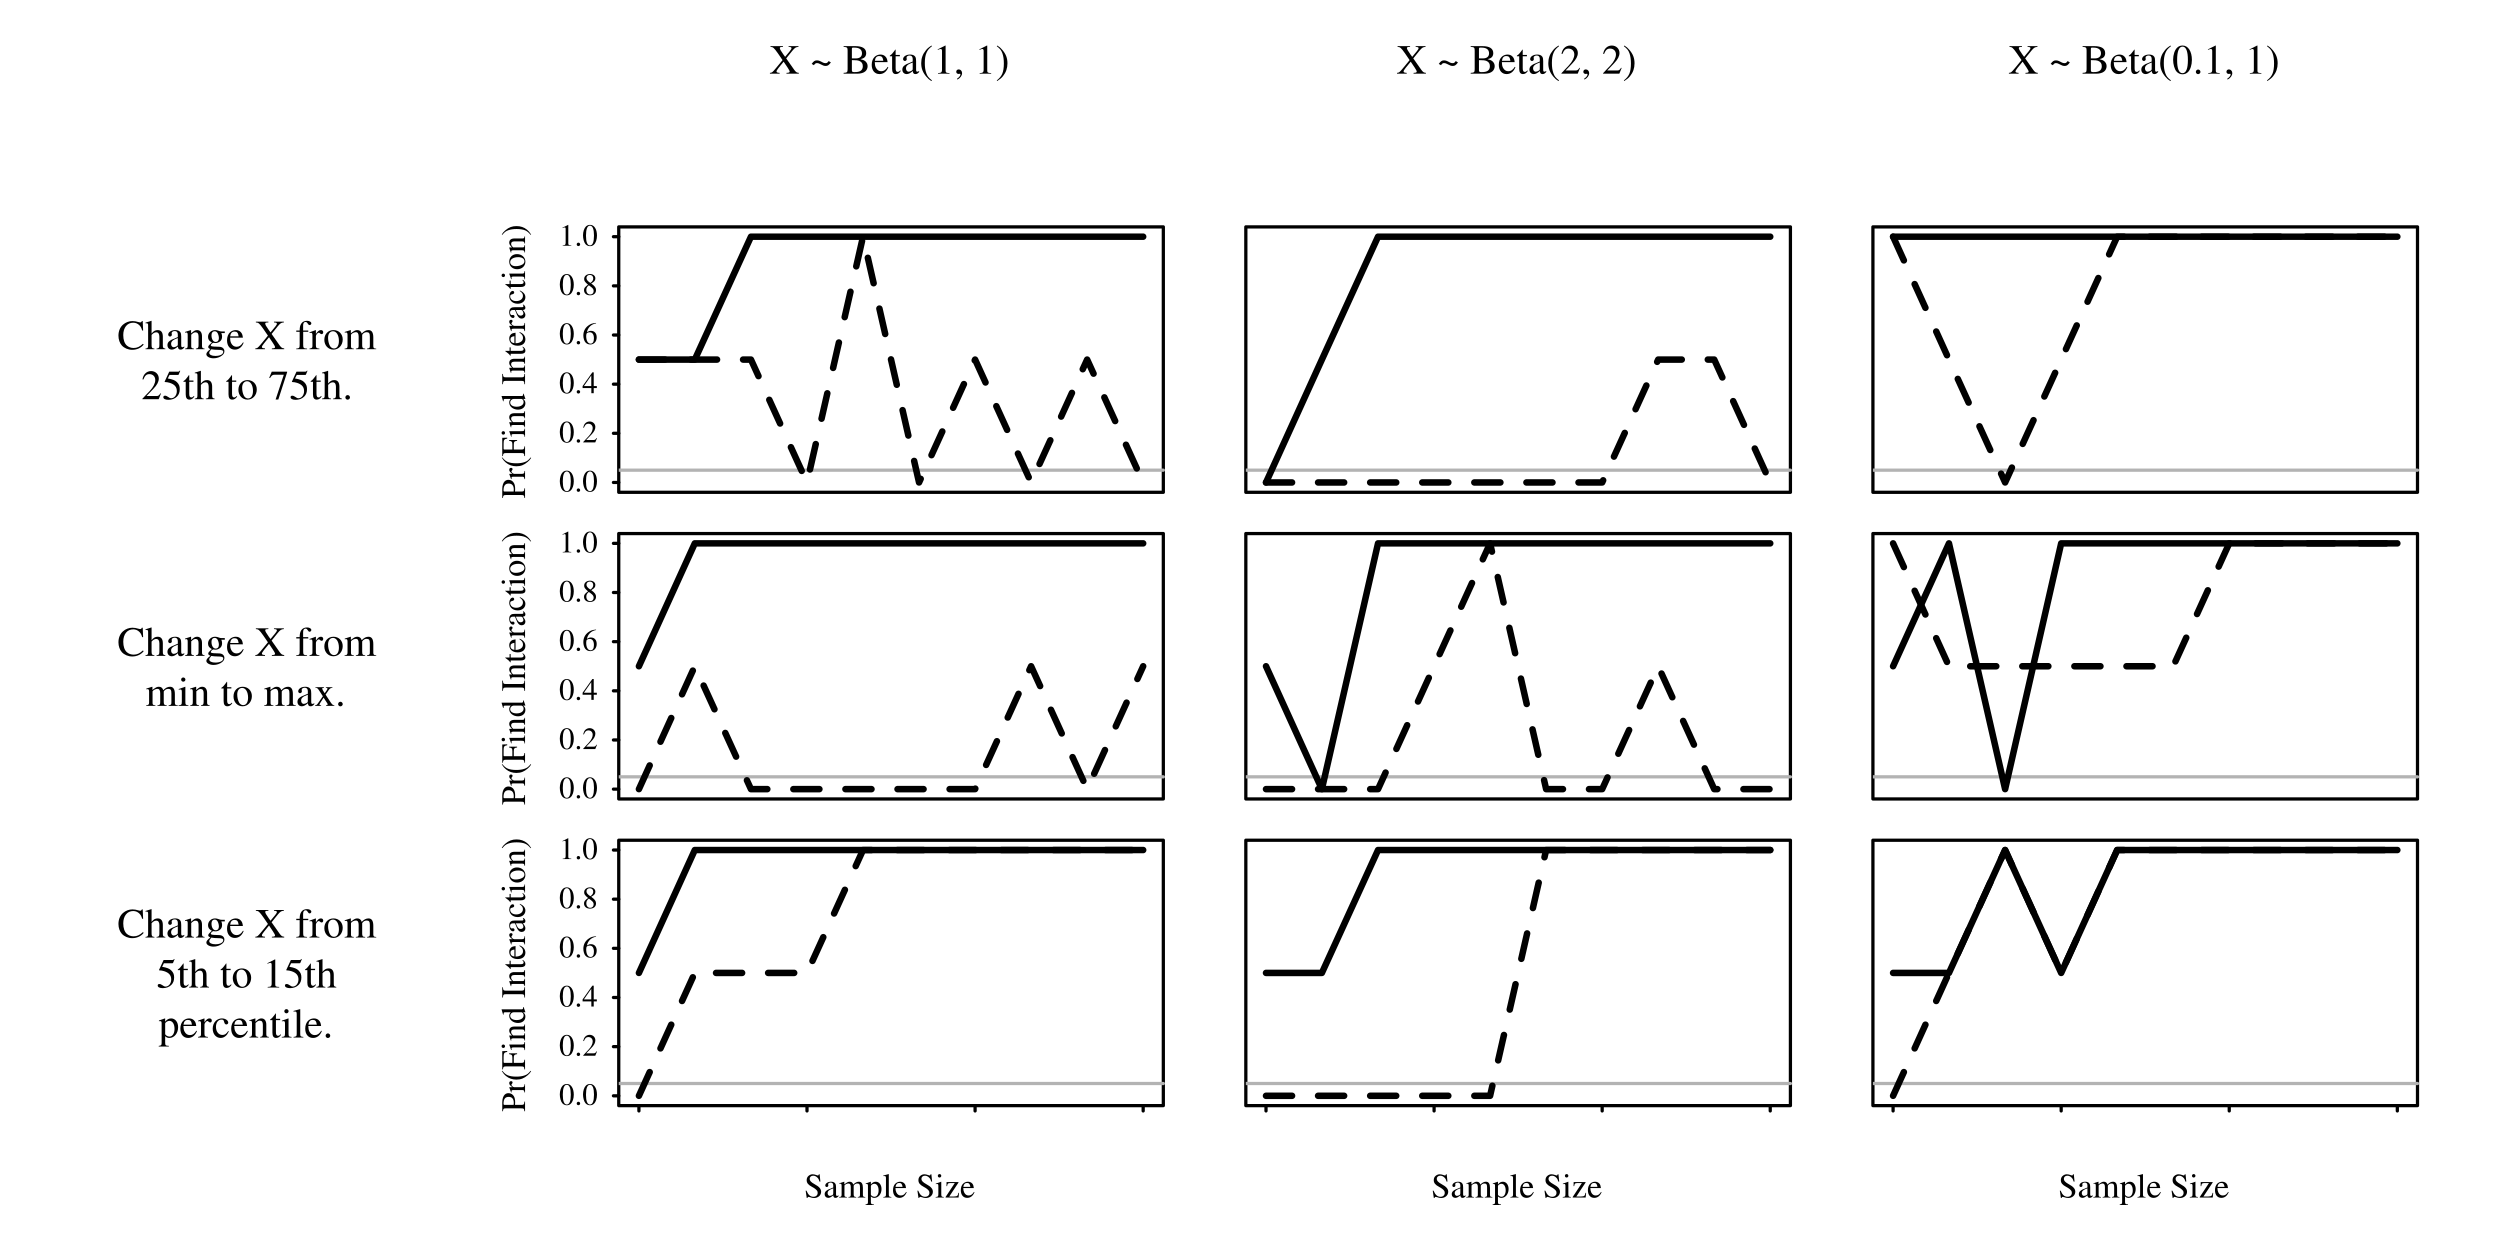 <?xml version="1.0" encoding="UTF-8"?>
<svg xmlns="http://www.w3.org/2000/svg" xmlns:xlink="http://www.w3.org/1999/xlink" width="576pt" height="288pt" viewBox="0 0 576 288" version="1.1">
<defs>
<g>
<symbol overflow="visible" id="glyph0-0">
<path style="stroke:none;" d=""/>
</symbol>
<symbol overflow="visible" id="glyph0-1">
<path style="stroke:none;" d="M 1.812 -4.812 C 1.422 -4.812 1.125 -4.688 0.859 -4.453 C 0.438 -4.047 0.172 -3.234 0.172 -2.391 C 0.172 -1.625 0.406 -0.781 0.734 -0.391 C 1 -0.078 1.375 0.094 1.781 0.094 C 2.141 0.094 2.453 -0.016 2.703 -0.266 C 3.125 -0.656 3.391 -1.484 3.391 -2.344 C 3.391 -3.812 2.75 -4.812 1.812 -4.812 Z M 1.781 -4.625 C 2.391 -4.625 2.703 -3.828 2.703 -2.344 C 2.703 -0.844 2.391 -0.078 1.781 -0.078 C 1.172 -0.078 0.859 -0.844 0.859 -2.328 C 0.859 -3.844 1.172 -4.625 1.781 -4.625 Z M 1.781 -4.625 "/>
</symbol>
<symbol overflow="visible" id="glyph0-2">
<path style="stroke:none;" d="M 0.891 -0.719 C 0.672 -0.719 0.5 -0.531 0.5 -0.312 C 0.5 -0.094 0.672 0.078 0.891 0.078 C 1.109 0.078 1.297 -0.094 1.297 -0.312 C 1.297 -0.531 1.109 -0.719 0.891 -0.719 Z M 0.891 -0.719 "/>
</symbol>
<symbol overflow="visible" id="glyph0-3">
<path style="stroke:none;" d="M 3.391 -0.969 L 3.297 -1.016 C 3.031 -0.609 2.938 -0.547 2.609 -0.547 L 0.906 -0.547 L 2.109 -1.797 C 2.75 -2.453 3.016 -3 3.016 -3.562 C 3.016 -4.266 2.438 -4.812 1.703 -4.812 C 1.312 -4.812 0.938 -4.656 0.672 -4.375 C 0.453 -4.125 0.344 -3.906 0.219 -3.406 L 0.375 -3.359 C 0.656 -4.062 0.906 -4.297 1.406 -4.297 C 2 -4.297 2.406 -3.891 2.406 -3.281 C 2.406 -2.734 2.078 -2.062 1.484 -1.438 L 0.219 -0.078 L 0.219 0 L 3 0 Z M 3.391 -0.969 "/>
</symbol>
<symbol overflow="visible" id="glyph0-4">
<path style="stroke:none;" d="M 3.359 -1.641 L 2.641 -1.641 L 2.641 -4.812 L 2.328 -4.812 L 0.078 -1.641 L 0.078 -1.188 L 2.094 -1.188 L 2.094 0 L 2.641 0 L 2.641 -1.188 L 3.359 -1.188 Z M 2.078 -1.641 L 0.375 -1.641 L 2.078 -4.094 Z M 2.078 -1.641 "/>
</symbol>
<symbol overflow="visible" id="glyph0-5">
<path style="stroke:none;" d="M 3.172 -4.875 C 2.359 -4.797 1.953 -4.672 1.438 -4.297 C 0.656 -3.75 0.25 -2.938 0.25 -1.984 C 0.25 -1.375 0.438 -0.734 0.734 -0.391 C 1.016 -0.078 1.391 0.094 1.844 0.094 C 2.719 0.094 3.328 -0.578 3.328 -1.562 C 3.328 -2.469 2.812 -3.047 2 -3.047 C 1.688 -3.047 1.531 -3 1.078 -2.734 C 1.281 -3.812 2.078 -4.578 3.188 -4.766 Z M 1.719 -2.719 C 2.344 -2.719 2.688 -2.203 2.688 -1.312 C 2.688 -0.531 2.422 -0.094 1.922 -0.094 C 1.297 -0.094 0.906 -0.766 0.906 -1.875 C 0.906 -2.234 0.969 -2.438 1.109 -2.547 C 1.25 -2.656 1.469 -2.719 1.719 -2.719 Z M 1.719 -2.719 "/>
</symbol>
<symbol overflow="visible" id="glyph0-6">
<path style="stroke:none;" d="M 2.062 -2.641 C 2.766 -3.016 3.016 -3.312 3.016 -3.812 C 3.016 -4.391 2.516 -4.812 1.797 -4.812 C 1.016 -4.812 0.438 -4.344 0.438 -3.688 C 0.438 -3.234 0.578 -3.016 1.328 -2.359 C 0.562 -1.781 0.406 -1.562 0.406 -1.078 C 0.406 -0.391 0.969 0.094 1.766 0.094 C 2.625 0.094 3.172 -0.375 3.172 -1.109 C 3.172 -1.656 2.922 -2 2.062 -2.641 Z M 1.938 -1.906 C 2.453 -1.531 2.625 -1.281 2.625 -0.891 C 2.625 -0.422 2.312 -0.094 1.844 -0.094 C 1.297 -0.094 0.938 -0.516 0.938 -1.141 C 0.938 -1.594 1.094 -1.891 1.516 -2.219 Z M 1.859 -2.766 C 1.219 -3.188 0.969 -3.516 0.969 -3.906 C 0.969 -4.328 1.297 -4.609 1.734 -4.609 C 2.219 -4.609 2.531 -4.297 2.531 -3.812 C 2.531 -3.406 2.328 -3.078 1.922 -2.812 C 1.891 -2.797 1.891 -2.797 1.859 -2.766 Z M 1.859 -2.766 "/>
</symbol>
<symbol overflow="visible" id="glyph0-7">
<path style="stroke:none;" d="M 2.078 -4.812 L 0.797 -4.172 L 0.797 -4.062 C 0.875 -4.109 0.953 -4.125 0.984 -4.141 C 1.109 -4.203 1.234 -4.219 1.297 -4.219 C 1.453 -4.219 1.516 -4.125 1.516 -3.891 L 1.516 -0.656 C 1.516 -0.422 1.453 -0.266 1.344 -0.203 C 1.234 -0.141 1.141 -0.109 0.844 -0.109 L 0.844 0 L 2.812 0 L 2.812 -0.109 C 2.25 -0.109 2.125 -0.188 2.125 -0.531 L 2.125 -4.797 Z M 2.078 -4.812 "/>
</symbol>
<symbol overflow="visible" id="glyph1-0">
<path style="stroke:none;" d=""/>
</symbol>
<symbol overflow="visible" id="glyph1-1">
<path style="stroke:none;" d="M -2.312 -1.594 C -2.297 -1.812 -2.281 -1.938 -2.281 -2.141 C -2.281 -2.766 -2.359 -3.188 -2.547 -3.531 C -2.797 -4.016 -3.281 -4.297 -3.812 -4.297 C -4.141 -4.297 -4.438 -4.188 -4.672 -3.969 C -5.016 -3.656 -5.25 -2.969 -5.25 -2.219 L -5.25 -0.125 L -5.094 -0.125 C -5.031 -0.719 -4.953 -0.797 -4.375 -0.797 L -0.953 -0.797 C -0.281 -0.797 -0.203 -0.734 -0.156 -0.125 L 0 -0.125 L 0 -2.344 L -0.156 -2.344 C -0.172 -1.719 -0.281 -1.594 -0.859 -1.594 Z M -4.688 -1.594 C -4.891 -1.594 -4.953 -1.656 -4.953 -1.875 C -4.953 -2.938 -4.578 -3.438 -3.766 -3.438 C -3 -3.438 -2.594 -2.969 -2.594 -2.047 C -2.594 -1.891 -2.609 -1.781 -2.625 -1.594 Z M -4.688 -1.594 "/>
</symbol>
<symbol overflow="visible" id="glyph1-2">
<path style="stroke:none;" d="M -3.094 -0.062 C -3.109 -0.172 -3.125 -0.234 -3.125 -0.328 C -3.125 -0.531 -3 -0.609 -2.641 -0.609 L -0.672 -0.609 C -0.266 -0.609 -0.219 -0.547 -0.125 -0.047 L 0 -0.047 L 0 -1.938 L -0.125 -1.938 C -0.141 -1.406 -0.266 -1.266 -0.719 -1.266 L -2.5 -1.266 C -2.75 -1.266 -3.141 -1.609 -3.141 -1.828 C -3.141 -1.875 -3.109 -1.938 -3.031 -2.031 C -2.922 -2.156 -2.875 -2.234 -2.875 -2.344 C -2.875 -2.531 -3 -2.656 -3.219 -2.656 C -3.484 -2.656 -3.641 -2.484 -3.641 -2.219 C -3.641 -1.891 -3.469 -1.656 -2.906 -1.266 L -3.625 -1.266 L -3.641 -1.234 C -3.469 -0.812 -3.359 -0.516 -3.219 -0.062 Z M -3.094 -0.062 "/>
</symbol>
<symbol overflow="visible" id="glyph1-3">
<path style="stroke:none;" d="M -5.359 -2.344 C -4.969 -1.75 -4.766 -1.516 -4.406 -1.219 C -3.719 -0.656 -2.922 -0.375 -2 -0.375 C -0.984 -0.375 -0.219 -0.672 0.594 -1.375 C 0.969 -1.688 1.156 -1.906 1.406 -2.312 L 1.281 -2.406 C 0.781 -1.781 0.5 -1.547 -0.094 -1.344 C -0.625 -1.156 -1.234 -1.062 -2.016 -1.062 C -2.859 -1.062 -3.5 -1.172 -4 -1.375 C -4.484 -1.594 -4.766 -1.844 -5.234 -2.406 Z M -5.359 -2.344 "/>
</symbol>
<symbol overflow="visible" id="glyph1-4">
<path style="stroke:none;" d="M -1.828 -3.797 L -3.672 -3.797 L -3.672 -3.609 C -3.031 -3.516 -2.922 -3.375 -2.922 -2.734 L -2.922 -1.594 L -4.672 -1.594 C -4.891 -1.594 -4.938 -1.625 -4.938 -1.844 L -4.938 -2.922 C -4.938 -3.812 -4.828 -4 -4.109 -4.125 L -4.109 -4.328 L -5.25 -4.297 L -5.25 -0.094 L -5.094 -0.094 C -5.047 -0.688 -4.938 -0.781 -4.375 -0.781 L -0.953 -0.781 C -0.297 -0.781 -0.188 -0.703 -0.156 -0.094 L 0 -0.094 L 0 -2.312 L -0.156 -2.312 C -0.188 -1.703 -0.297 -1.594 -0.859 -1.594 L -2.594 -1.594 L -2.594 -2.734 C -2.594 -3.375 -2.469 -3.516 -1.828 -3.609 Z M -1.828 -3.797 "/>
</symbol>
<symbol overflow="visible" id="glyph1-5">
<path style="stroke:none;" d="M -3.641 -1.391 L -3.203 -0.156 L -3.094 -0.156 L -3.094 -0.219 C -3.109 -0.312 -3.125 -0.422 -3.125 -0.484 C -3.125 -0.688 -3 -0.75 -2.641 -0.75 L -0.812 -0.75 C -0.234 -0.75 -0.156 -0.672 -0.125 -0.125 L 0 -0.125 L 0 -2 L -0.125 -2 C -0.156 -1.484 -0.234 -1.422 -0.812 -1.422 L -3.625 -1.422 Z M -5.406 -1.016 C -5.406 -0.797 -5.234 -0.625 -5 -0.625 C -4.781 -0.625 -4.609 -0.797 -4.609 -1.016 C -4.609 -1.25 -4.781 -1.422 -5 -1.422 C -5.234 -1.422 -5.406 -1.25 -5.406 -1.016 Z M -5.406 -1.016 "/>
</symbol>
<symbol overflow="visible" id="glyph1-6">
<path style="stroke:none;" d="M -3.156 -0.125 C -3.172 -0.172 -3.188 -0.25 -3.188 -0.344 C -3.188 -0.562 -3.062 -0.641 -2.672 -0.641 L -0.719 -0.641 C -0.266 -0.641 -0.156 -0.547 -0.125 -0.141 L 0 -0.141 L 0 -1.828 L -0.125 -1.828 C -0.156 -1.422 -0.25 -1.297 -0.531 -1.297 L -2.75 -1.297 C -3.109 -1.672 -3.203 -1.859 -3.203 -2.109 C -3.203 -2.5 -2.969 -2.688 -2.438 -2.688 L -0.781 -2.688 C -0.281 -2.688 -0.156 -2.594 -0.125 -2.188 L 0 -2.188 L 0 -3.844 L -0.125 -3.844 C -0.156 -3.453 -0.25 -3.359 -0.641 -3.359 L -2.453 -3.359 C -3.203 -3.359 -3.641 -3.016 -3.641 -2.422 C -3.641 -2.062 -3.516 -1.812 -3 -1.281 L -3.625 -1.281 L -3.641 -1.219 C -3.5 -0.828 -3.422 -0.562 -3.281 -0.125 Z M -3.156 -0.125 "/>
</symbol>
<symbol overflow="visible" id="glyph1-7">
<path style="stroke:none;" d="M 0.078 -2.719 L -0.328 -3.891 L -0.453 -3.891 C -0.453 -3.75 -0.453 -3.734 -0.453 -3.703 C -0.453 -3.422 -0.531 -3.359 -0.906 -3.359 L -5.391 -3.359 L -5.406 -3.312 C -5.281 -2.938 -5.203 -2.656 -5.062 -2.156 L -4.938 -2.156 C -4.938 -2.219 -4.938 -2.266 -4.938 -2.328 C -4.938 -2.625 -4.859 -2.688 -4.547 -2.688 L -3.297 -2.688 C -3.562 -2.391 -3.641 -2.172 -3.641 -1.859 C -3.641 -0.953 -2.75 -0.219 -1.625 -0.219 C -0.609 -0.219 0.078 -0.812 0.078 -1.672 C 0.078 -2.125 -0.078 -2.422 -0.453 -2.688 L 0.062 -2.688 Z M -0.812 -2.688 C -0.75 -2.688 -0.656 -2.641 -0.578 -2.562 C -0.406 -2.422 -0.328 -2.219 -0.328 -1.984 C -0.328 -1.328 -0.969 -0.891 -1.938 -0.891 C -2.844 -0.891 -3.422 -1.281 -3.422 -1.891 C -3.422 -2.312 -3.047 -2.688 -2.625 -2.688 Z M -0.812 -2.688 "/>
</symbol>
<symbol overflow="visible" id="glyph1-8">
<path style="stroke:none;" d=""/>
</symbol>
<symbol overflow="visible" id="glyph1-9">
<path style="stroke:none;" d="M -0.859 -0.906 C -0.266 -0.906 -0.172 -0.812 -0.156 -0.141 L 0 -0.141 L 0 -2.5 L -0.156 -2.5 C -0.172 -1.844 -0.281 -1.719 -0.859 -1.719 L -4.375 -1.719 C -4.953 -1.719 -5.062 -1.828 -5.094 -2.5 L -5.25 -2.5 L -5.25 -0.141 L -5.094 -0.141 C -5.047 -0.812 -4.969 -0.906 -4.375 -0.906 Z M -0.859 -0.906 "/>
</symbol>
<symbol overflow="visible" id="glyph1-10">
<path style="stroke:none;" d="M -3.562 -2.016 L -3.562 -1.219 L -4.484 -1.219 C -4.562 -1.219 -4.594 -1.219 -4.594 -1.172 C -4.516 -1.109 -4.438 -1.062 -4.359 -1 C -3.922 -0.703 -3.547 -0.359 -3.516 -0.234 C -3.469 -0.156 -3.406 -0.109 -3.359 -0.109 C -3.344 -0.109 -3.328 -0.109 -3.312 -0.141 L -3.312 -0.547 L -0.922 -0.547 C -0.266 -0.547 0.078 -0.797 0.078 -1.266 C 0.078 -1.641 -0.109 -1.953 -0.516 -2.203 L -0.609 -2.109 C -0.406 -1.938 -0.328 -1.812 -0.328 -1.625 C -0.328 -1.344 -0.547 -1.219 -1.047 -1.219 L -3.312 -1.219 L -3.312 -2.016 Z M -3.562 -2.016 "/>
</symbol>
<symbol overflow="visible" id="glyph1-11">
<path style="stroke:none;" d="M -1.297 -3.234 C -0.703 -2.859 -0.469 -2.516 -0.469 -2 C -0.469 -1.547 -0.703 -1.219 -1.156 -0.984 C -1.453 -0.844 -1.719 -0.781 -2.188 -0.766 L -2.188 -3.203 C -2.703 -3.141 -2.938 -3.062 -3.188 -2.875 C -3.484 -2.625 -3.641 -2.266 -3.641 -1.859 C -3.641 -1.453 -3.5 -1.078 -3.234 -0.781 C -2.906 -0.406 -2.344 -0.203 -1.688 -0.203 C -0.609 -0.203 0.078 -0.766 0.078 -1.672 C 0.078 -2.438 -0.391 -3.031 -1.25 -3.359 Z M -2.453 -0.781 C -3.062 -0.875 -3.359 -1.141 -3.359 -1.625 C -3.359 -2.109 -3.141 -2.297 -2.453 -2.406 Z M -2.453 -0.781 "/>
</symbol>
<symbol overflow="visible" id="glyph1-12">
<path style="stroke:none;" d="M -0.516 -3.5 C -0.406 -3.359 -0.375 -3.266 -0.375 -3.156 C -0.375 -2.969 -0.484 -2.922 -0.828 -2.922 L -2.375 -2.922 C -2.781 -2.922 -3.016 -2.875 -3.203 -2.75 C -3.5 -2.578 -3.641 -2.234 -3.641 -1.781 C -3.641 -1.031 -3.25 -0.438 -2.75 -0.438 C -2.578 -0.438 -2.422 -0.609 -2.422 -0.781 C -2.422 -0.969 -2.578 -1.141 -2.75 -1.141 C -2.781 -1.141 -2.812 -1.141 -2.875 -1.125 C -2.953 -1.109 -3.016 -1.094 -3.062 -1.094 C -3.281 -1.094 -3.453 -1.359 -3.453 -1.672 C -3.453 -2.062 -3.219 -2.281 -2.797 -2.281 L -2.312 -2.281 C -1.828 -1.047 -1.766 -0.922 -1.453 -0.578 C -1.297 -0.406 -1.031 -0.297 -0.766 -0.297 C -0.266 -0.297 0.078 -0.641 0.078 -1.125 C 0.078 -1.469 -0.094 -1.797 -0.5 -2.281 C -0.094 -2.328 0.078 -2.469 0.078 -2.781 C 0.078 -3.062 -0.016 -3.219 -0.312 -3.5 Z M -0.969 -2.281 C -0.734 -2.281 -0.656 -2.234 -0.562 -2.062 C -0.453 -1.875 -0.375 -1.656 -0.375 -1.484 C -0.375 -1.219 -0.656 -0.984 -0.984 -0.984 L -1.016 -0.984 C -1.484 -0.984 -1.781 -1.312 -2.125 -2.281 Z M -0.969 -2.281 "/>
</symbol>
<symbol overflow="visible" id="glyph1-13">
<path style="stroke:none;" d="M -1.234 -3.156 C -0.688 -2.766 -0.484 -2.484 -0.484 -2.031 C -0.484 -1.312 -1.125 -0.812 -2.031 -0.812 C -2.859 -0.812 -3.422 -1.25 -3.422 -1.891 C -3.422 -2.172 -3.328 -2.281 -3.031 -2.359 L -2.859 -2.406 C -2.641 -2.469 -2.5 -2.609 -2.5 -2.766 C -2.5 -2.984 -2.641 -3.156 -2.828 -3.156 C -3.266 -3.156 -3.641 -2.594 -3.641 -1.938 C -3.641 -1.547 -3.484 -1.141 -3.203 -0.812 C -2.859 -0.422 -2.312 -0.203 -1.688 -0.203 C -0.656 -0.203 0.078 -0.828 0.078 -1.703 C 0.078 -2.062 -0.047 -2.375 -0.297 -2.656 C -0.484 -2.875 -0.703 -3.031 -1.172 -3.266 Z M -1.234 -3.156 "/>
</symbol>
<symbol overflow="visible" id="glyph1-14">
<path style="stroke:none;" d="M -3.641 -1.984 C -3.641 -0.953 -2.891 -0.234 -1.797 -0.234 C -0.719 -0.234 0.078 -0.969 0.078 -1.969 C 0.078 -2.969 -0.766 -3.719 -1.859 -3.719 C -2.891 -3.719 -3.641 -3 -3.641 -1.984 Z M -3.422 -1.875 C -3.422 -2.547 -2.656 -3.016 -1.578 -3.016 C -0.688 -3.016 -0.141 -2.656 -0.141 -2.062 C -0.141 -1.75 -0.328 -1.453 -0.656 -1.297 C -1.062 -1.062 -1.609 -0.938 -2.172 -0.938 C -2.938 -0.938 -3.422 -1.312 -3.422 -1.875 Z M -3.422 -1.875 "/>
</symbol>
<symbol overflow="visible" id="glyph1-15">
<path style="stroke:none;" d="M 1.406 -0.297 C 1.016 -0.891 0.812 -1.125 0.453 -1.422 C -0.234 -1.984 -1.031 -2.25 -1.953 -2.25 C -2.969 -2.25 -3.734 -1.969 -4.547 -1.266 C -4.922 -0.938 -5.109 -0.734 -5.359 -0.328 L -5.234 -0.234 C -4.734 -0.859 -4.453 -1.078 -3.859 -1.297 C -3.328 -1.484 -2.719 -1.578 -1.938 -1.578 C -1.109 -1.578 -0.453 -1.469 0.031 -1.266 C 0.531 -1.031 0.812 -0.797 1.281 -0.234 Z M 1.406 -0.297 "/>
</symbol>
<symbol overflow="visible" id="glyph2-0">
<path style="stroke:none;" d=""/>
</symbol>
<symbol overflow="visible" id="glyph2-1">
<path style="stroke:none;" d="M 5.953 -4.312 L 5.859 -6.484 L 5.656 -6.484 C 5.609 -6.281 5.453 -6.172 5.25 -6.172 C 5.172 -6.172 5.031 -6.203 4.891 -6.25 C 4.406 -6.406 3.938 -6.484 3.484 -6.484 C 2.703 -6.484 1.906 -6.188 1.312 -5.656 C 0.641 -5.062 0.266 -4.172 0.266 -3.125 C 0.266 -2.219 0.562 -1.406 1.047 -0.859 C 1.625 -0.234 2.5 0.141 3.453 0.141 C 4.531 0.141 5.484 -0.312 6.078 -1.078 L 5.906 -1.25 C 5.188 -0.578 4.562 -0.281 3.766 -0.281 C 3.156 -0.281 2.625 -0.484 2.203 -0.844 C 1.672 -1.312 1.375 -2.172 1.375 -3.25 C 1.375 -4.984 2.281 -6.109 3.672 -6.109 C 4.219 -6.109 4.703 -5.906 5.094 -5.516 C 5.406 -5.203 5.547 -4.938 5.734 -4.312 Z M 5.953 -4.312 "/>
</symbol>
<symbol overflow="visible" id="glyph2-2">
<path style="stroke:none;" d="M 1.5 -3.297 C 1.906 -3.734 2.203 -3.891 2.578 -3.891 C 3.047 -3.891 3.297 -3.547 3.297 -2.875 L 3.297 -0.984 C 3.297 -0.328 3.188 -0.203 2.641 -0.141 L 2.641 0 L 4.672 0 L 4.672 -0.141 C 4.156 -0.234 4.094 -0.312 4.094 -0.984 L 4.094 -2.891 C 4.094 -3.891 3.688 -4.406 2.922 -4.406 C 2.344 -4.406 1.953 -4.188 1.5 -3.609 L 1.5 -6.531 L 1.453 -6.547 C 1.125 -6.438 0.891 -6.359 0.359 -6.203 L 0.094 -6.125 L 0.094 -5.984 C 0.141 -5.984 0.156 -5.984 0.219 -5.984 C 0.625 -5.984 0.703 -5.906 0.703 -5.5 L 0.703 -0.984 C 0.703 -0.312 0.641 -0.219 0.094 -0.141 L 0.094 0 L 2.156 0 L 2.156 -0.141 C 1.609 -0.203 1.5 -0.312 1.5 -0.984 Z M 1.5 -3.297 "/>
</symbol>
<symbol overflow="visible" id="glyph2-3">
<path style="stroke:none;" d="M 4.234 -0.641 C 4.078 -0.5 3.969 -0.453 3.812 -0.453 C 3.594 -0.453 3.531 -0.578 3.531 -1 L 3.531 -2.875 C 3.531 -3.375 3.484 -3.656 3.344 -3.891 C 3.125 -4.234 2.719 -4.406 2.156 -4.406 C 1.25 -4.406 0.531 -3.938 0.531 -3.344 C 0.531 -3.125 0.734 -2.922 0.953 -2.922 C 1.188 -2.922 1.375 -3.125 1.375 -3.328 C 1.375 -3.375 1.375 -3.422 1.359 -3.484 C 1.344 -3.562 1.328 -3.641 1.328 -3.719 C 1.328 -3.969 1.641 -4.188 2.031 -4.188 C 2.5 -4.188 2.75 -3.906 2.75 -3.391 L 2.75 -2.797 C 1.281 -2.203 1.109 -2.125 0.703 -1.766 C 0.484 -1.578 0.359 -1.25 0.359 -0.938 C 0.359 -0.328 0.781 0.094 1.359 0.094 C 1.781 0.094 2.172 -0.109 2.766 -0.609 C 2.812 -0.109 2.984 0.094 3.375 0.094 C 3.703 0.094 3.906 -0.016 4.234 -0.391 Z M 2.75 -1.188 C 2.75 -0.875 2.703 -0.797 2.5 -0.688 C 2.281 -0.547 2 -0.453 1.797 -0.453 C 1.469 -0.453 1.203 -0.781 1.203 -1.203 L 1.203 -1.234 C 1.203 -1.797 1.594 -2.156 2.75 -2.578 Z M 2.75 -1.188 "/>
</symbol>
<symbol overflow="visible" id="glyph2-4">
<path style="stroke:none;" d="M 0.156 -3.812 C 0.219 -3.844 0.312 -3.859 0.406 -3.859 C 0.688 -3.859 0.766 -3.719 0.766 -3.25 L 0.766 -0.859 C 0.766 -0.312 0.656 -0.188 0.172 -0.141 L 0.172 0 L 2.203 0 L 2.203 -0.141 C 1.719 -0.188 1.578 -0.297 1.578 -0.641 L 1.578 -3.344 C 2.031 -3.766 2.25 -3.891 2.562 -3.891 C 3.031 -3.891 3.266 -3.594 3.266 -2.953 L 3.266 -0.953 C 3.266 -0.344 3.141 -0.188 2.656 -0.141 L 2.656 0 L 4.656 0 L 4.656 -0.141 C 4.188 -0.188 4.062 -0.312 4.062 -0.781 L 4.062 -2.969 C 4.062 -3.875 3.641 -4.406 2.938 -4.406 C 2.5 -4.406 2.203 -4.25 1.547 -3.641 L 1.547 -4.391 L 1.484 -4.406 C 1 -4.234 0.688 -4.141 0.156 -3.984 Z M 0.156 -3.812 "/>
</symbol>
<symbol overflow="visible" id="glyph2-5">
<path style="stroke:none;" d="M 4.516 -3.719 L 4.516 -4.094 L 3.766 -4.094 C 3.578 -4.094 3.438 -4.125 3.25 -4.188 L 3.031 -4.266 C 2.766 -4.359 2.516 -4.406 2.266 -4.406 C 1.375 -4.406 0.656 -3.719 0.656 -2.844 C 0.656 -2.25 0.922 -1.875 1.547 -1.562 C 1.375 -1.391 1.203 -1.234 1.141 -1.188 C 0.828 -0.906 0.703 -0.703 0.703 -0.516 C 0.703 -0.312 0.812 -0.203 1.203 -0.016 C 0.531 0.484 0.266 0.812 0.266 1.156 C 0.266 1.672 1.016 2.094 1.922 2.094 C 2.641 2.094 3.391 1.844 3.891 1.438 C 4.266 1.141 4.422 0.828 4.422 0.469 C 4.422 -0.125 3.969 -0.531 3.266 -0.562 L 2.031 -0.609 C 1.516 -0.641 1.281 -0.719 1.281 -0.875 C 1.281 -1.062 1.594 -1.406 1.859 -1.484 C 1.938 -1.469 2 -1.453 2.031 -1.453 C 2.219 -1.438 2.344 -1.422 2.391 -1.422 C 2.75 -1.422 3.141 -1.578 3.438 -1.828 C 3.75 -2.094 3.891 -2.438 3.891 -2.922 C 3.891 -3.188 3.844 -3.422 3.719 -3.719 Z M 1.406 0.016 C 1.734 0.094 2.5 0.141 2.969 0.141 C 3.844 0.141 4.156 0.266 4.156 0.609 C 4.156 1.172 3.422 1.547 2.344 1.547 C 1.5 1.547 0.938 1.266 0.938 0.844 C 0.938 0.625 1 0.5 1.406 0.016 Z M 1.453 -3.25 C 1.453 -3.812 1.734 -4.141 2.172 -4.141 C 2.469 -4.141 2.719 -3.984 2.875 -3.688 C 3.047 -3.359 3.156 -2.922 3.156 -2.547 C 3.156 -2 2.875 -1.672 2.438 -1.672 C 1.859 -1.672 1.453 -2.297 1.453 -3.219 Z M 1.453 -3.25 "/>
</symbol>
<symbol overflow="visible" id="glyph2-6">
<path style="stroke:none;" d="M 3.922 -1.578 C 3.453 -0.844 3.047 -0.562 2.422 -0.562 C 1.875 -0.562 1.469 -0.844 1.188 -1.391 C 1.016 -1.75 0.953 -2.078 0.938 -2.656 L 3.891 -2.656 C 3.812 -3.281 3.719 -3.562 3.469 -3.859 C 3.188 -4.219 2.75 -4.406 2.25 -4.406 C 1.766 -4.406 1.312 -4.234 0.953 -3.922 C 0.5 -3.516 0.234 -2.844 0.234 -2.047 C 0.234 -0.734 0.938 0.094 2.031 0.094 C 2.938 0.094 3.672 -0.469 4.062 -1.5 Z M 0.953 -2.969 C 1.062 -3.719 1.375 -4.062 1.969 -4.062 C 2.547 -4.062 2.781 -3.797 2.906 -2.969 Z M 0.953 -2.969 "/>
</symbol>
<symbol overflow="visible" id="glyph2-7">
<path style="stroke:none;" d=""/>
</symbol>
<symbol overflow="visible" id="glyph2-8">
<path style="stroke:none;" d="M 6.672 -6.344 L 4.391 -6.344 L 4.391 -6.172 C 4.906 -6.156 5.062 -6.078 5.062 -5.859 C 5.062 -5.719 4.953 -5.547 4.688 -5.203 L 3.594 -3.875 L 3.188 -4.438 C 2.609 -5.25 2.375 -5.672 2.375 -5.875 C 2.375 -6.078 2.516 -6.156 2.844 -6.156 L 3.109 -6.172 L 3.109 -6.344 L 0.219 -6.344 L 0.219 -6.172 C 0.828 -6.141 1 -6 1.953 -4.656 L 3 -3.125 L 1.484 -1.281 C 0.641 -0.266 0.578 -0.219 0.094 -0.188 L 0.094 0 L 2.328 0 L 2.328 -0.188 C 1.781 -0.219 1.609 -0.297 1.609 -0.516 C 1.609 -0.656 1.75 -0.906 2.094 -1.344 L 3.25 -2.766 L 4.156 -1.422 C 4.469 -0.953 4.641 -0.625 4.641 -0.484 C 4.641 -0.312 4.484 -0.219 4.156 -0.203 C 4.125 -0.203 4.016 -0.188 3.906 -0.188 L 3.906 0 L 6.75 0 L 6.75 -0.188 C 6.25 -0.234 6.109 -0.328 5.688 -0.891 L 3.844 -3.516 L 5.25 -5.266 C 5.875 -6.016 6.062 -6.125 6.672 -6.172 Z M 6.672 -6.344 "/>
</symbol>
<symbol overflow="visible" id="glyph2-9">
<path style="stroke:none;" d="M 2.969 -4.312 L 1.781 -4.312 L 1.781 -5.438 C 1.781 -5.984 1.969 -6.281 2.328 -6.281 C 2.531 -6.281 2.672 -6.188 2.844 -5.906 C 3 -5.656 3.109 -5.562 3.266 -5.562 C 3.484 -5.562 3.672 -5.734 3.672 -5.953 C 3.672 -6.297 3.25 -6.547 2.672 -6.547 C 2.078 -6.547 1.578 -6.297 1.328 -5.859 C 1.078 -5.438 1 -5.078 0.984 -4.312 L 0.203 -4.312 L 0.203 -4.016 L 0.984 -4.016 L 0.984 -1 C 0.984 -0.297 0.875 -0.188 0.188 -0.141 L 0.188 0 L 2.688 0 L 2.688 -0.141 C 1.906 -0.172 1.797 -0.281 1.797 -1 L 1.797 -4.016 L 2.969 -4.016 Z M 2.969 -4.312 "/>
</symbol>
<symbol overflow="visible" id="glyph2-10">
<path style="stroke:none;" d="M 0.062 -3.734 C 0.203 -3.766 0.281 -3.781 0.406 -3.781 C 0.641 -3.781 0.734 -3.625 0.734 -3.203 L 0.734 -0.812 C 0.734 -0.328 0.656 -0.266 0.047 -0.141 L 0.047 0 L 2.344 0 L 2.344 -0.141 C 1.703 -0.172 1.531 -0.312 1.531 -0.859 L 1.531 -3.016 C 1.531 -3.328 1.953 -3.812 2.203 -3.812 C 2.266 -3.812 2.344 -3.766 2.453 -3.672 C 2.609 -3.531 2.719 -3.469 2.844 -3.469 C 3.062 -3.469 3.219 -3.641 3.219 -3.906 C 3.219 -4.219 3.016 -4.406 2.688 -4.406 C 2.281 -4.406 2 -4.188 1.531 -3.516 L 1.531 -4.391 L 1.484 -4.406 C 0.984 -4.203 0.641 -4.078 0.062 -3.891 Z M 0.062 -3.734 "/>
</symbol>
<symbol overflow="visible" id="glyph2-11">
<path style="stroke:none;" d="M 2.391 -4.406 C 1.156 -4.406 0.281 -3.484 0.281 -2.172 C 0.281 -0.875 1.172 0.094 2.375 0.094 C 3.594 0.094 4.516 -0.922 4.516 -2.25 C 4.516 -3.5 3.625 -4.406 2.391 -4.406 Z M 2.281 -4.141 C 3.078 -4.141 3.641 -3.219 3.641 -1.906 C 3.641 -0.828 3.219 -0.172 2.5 -0.172 C 2.125 -0.172 1.766 -0.406 1.562 -0.781 C 1.297 -1.281 1.141 -1.953 1.141 -2.641 C 1.141 -3.547 1.594 -4.141 2.281 -4.141 Z M 2.281 -4.141 "/>
</symbol>
<symbol overflow="visible" id="glyph2-12">
<path style="stroke:none;" d="M 0.188 -3.812 C 0.312 -3.844 0.391 -3.859 0.484 -3.859 C 0.734 -3.859 0.828 -3.703 0.828 -3.25 L 0.828 -0.812 C 0.828 -0.297 0.688 -0.156 0.156 -0.141 L 0.156 0 L 2.281 0 L 2.281 -0.141 C 1.781 -0.156 1.625 -0.266 1.625 -0.641 L 1.625 -3.344 C 1.625 -3.375 1.703 -3.469 1.781 -3.531 C 2.016 -3.75 2.422 -3.922 2.766 -3.922 C 3.188 -3.922 3.391 -3.578 3.391 -2.906 L 3.391 -0.828 C 3.391 -0.281 3.297 -0.188 2.75 -0.141 L 2.75 0 L 4.891 0 L 4.891 -0.141 C 4.344 -0.156 4.203 -0.312 4.203 -0.906 L 4.203 -3.328 C 4.484 -3.734 4.812 -3.922 5.25 -3.922 C 5.797 -3.922 5.969 -3.656 5.969 -2.859 L 5.969 -0.828 C 5.969 -0.281 5.891 -0.219 5.328 -0.141 L 5.328 0 L 7.438 0 L 7.438 -0.141 L 7.188 -0.156 C 6.891 -0.188 6.766 -0.359 6.766 -0.734 L 6.766 -2.703 C 6.766 -3.844 6.406 -4.406 5.656 -4.406 C 5.109 -4.406 4.609 -4.156 4.094 -3.609 C 3.922 -4.156 3.594 -4.406 3.078 -4.406 C 2.656 -4.406 2.391 -4.281 1.594 -3.672 L 1.594 -4.391 L 1.531 -4.406 C 1.031 -4.234 0.703 -4.125 0.188 -3.984 Z M 0.188 -3.812 "/>
</symbol>
<symbol overflow="visible" id="glyph2-13">
<path style="stroke:none;" d="M 4.562 -1.312 L 4.438 -1.359 C 4.078 -0.812 3.953 -0.734 3.516 -0.734 L 1.234 -0.734 L 2.844 -2.422 C 3.688 -3.312 4.062 -4.031 4.062 -4.781 C 4.062 -5.75 3.297 -6.484 2.297 -6.484 C 1.766 -6.484 1.266 -6.281 0.906 -5.891 C 0.609 -5.562 0.453 -5.25 0.297 -4.578 L 0.5 -4.531 C 0.875 -5.469 1.234 -5.781 1.891 -5.781 C 2.703 -5.781 3.25 -5.234 3.25 -4.422 C 3.25 -3.672 2.797 -2.781 2 -1.922 L 0.281 -0.109 L 0.281 0 L 4.031 0 Z M 4.562 -1.312 "/>
</symbol>
<symbol overflow="visible" id="glyph2-14">
<path style="stroke:none;" d="M 1.734 -5.594 L 3.609 -5.594 C 3.766 -5.594 3.812 -5.609 3.844 -5.672 L 4.203 -6.531 L 4.109 -6.594 C 3.969 -6.406 3.875 -6.344 3.672 -6.344 L 1.672 -6.344 L 0.625 -4.078 C 0.609 -4.062 0.609 -4.047 0.609 -4.031 C 0.609 -3.984 0.656 -3.953 0.734 -3.953 C 1.031 -3.953 1.422 -3.891 1.812 -3.766 C 2.922 -3.406 3.422 -2.812 3.422 -1.859 C 3.422 -0.938 2.844 -0.219 2.094 -0.219 C 1.906 -0.219 1.734 -0.281 1.453 -0.5 C 1.141 -0.719 0.922 -0.812 0.719 -0.812 C 0.438 -0.812 0.312 -0.703 0.312 -0.453 C 0.312 -0.094 0.766 0.141 1.484 0.141 C 2.281 0.141 2.969 -0.125 3.453 -0.609 C 3.891 -1.047 4.094 -1.594 4.094 -2.328 C 4.094 -3.016 3.922 -3.453 3.438 -3.938 C 3.016 -4.359 2.469 -4.578 1.328 -4.781 Z M 1.734 -5.594 "/>
</symbol>
<symbol overflow="visible" id="glyph2-15">
<path style="stroke:none;" d="M 2.453 -4.312 L 1.484 -4.312 L 1.484 -5.438 C 1.484 -5.531 1.469 -5.562 1.406 -5.562 C 1.344 -5.469 1.281 -5.375 1.219 -5.281 C 0.859 -4.766 0.438 -4.297 0.281 -4.266 C 0.188 -4.188 0.125 -4.125 0.125 -4.078 C 0.125 -4.047 0.141 -4.031 0.156 -4.016 L 0.672 -4.016 L 0.672 -1.125 C 0.672 -0.312 0.953 0.094 1.531 0.094 C 2 0.094 2.359 -0.141 2.672 -0.641 L 2.547 -0.734 C 2.344 -0.5 2.188 -0.406 1.969 -0.406 C 1.625 -0.406 1.484 -0.656 1.484 -1.266 L 1.484 -4.016 L 2.453 -4.016 Z M 2.453 -4.312 "/>
</symbol>
<symbol overflow="visible" id="glyph2-16">
<path style="stroke:none;" d="M 4.312 -6.344 L 0.766 -6.344 L 0.188 -4.938 L 0.359 -4.859 C 0.766 -5.516 0.938 -5.641 1.469 -5.641 L 3.547 -5.641 L 1.656 0.078 L 2.281 0.078 L 4.312 -6.203 Z M 4.312 -6.344 "/>
</symbol>
<symbol overflow="visible" id="glyph2-17">
<path style="stroke:none;" d="M 1.203 -0.953 C 0.906 -0.953 0.672 -0.703 0.672 -0.406 C 0.672 -0.141 0.906 0.109 1.188 0.109 C 1.484 0.109 1.734 -0.141 1.734 -0.406 C 1.734 -0.703 1.484 -0.953 1.203 -0.953 Z M 1.203 -0.953 "/>
</symbol>
<symbol overflow="visible" id="glyph2-18">
<path style="stroke:none;" d="M 4.297 -2.906 C 4.047 -2.531 3.891 -2.422 3.594 -2.422 C 3.391 -2.422 3.188 -2.469 3.016 -2.547 C 2.172 -3 2 -3.062 1.562 -3.062 C 1.125 -3.062 0.828 -2.875 0.391 -2.25 L 0.906 -1.953 C 1.156 -2.328 1.312 -2.438 1.609 -2.438 C 1.812 -2.438 2.016 -2.391 2.172 -2.297 C 3.031 -1.859 3.203 -1.781 3.641 -1.781 C 4.078 -1.781 4.375 -1.984 4.812 -2.594 Z M 4.297 -2.906 "/>
</symbol>
<symbol overflow="visible" id="glyph2-19">
<path style="stroke:none;" d="M 0.156 -6.344 L 0.156 -6.172 C 0.969 -6.125 1.078 -6.016 1.078 -5.312 L 1.078 -1.047 C 1.078 -0.328 0.953 -0.219 0.156 -0.188 L 0.156 0 L 3.375 0 C 4.109 0 4.797 -0.203 5.156 -0.531 C 5.5 -0.828 5.688 -1.266 5.688 -1.734 C 5.688 -2.156 5.516 -2.531 5.219 -2.812 C 4.938 -3.062 4.672 -3.188 4.047 -3.344 C 4.547 -3.469 4.75 -3.562 4.984 -3.766 C 5.219 -3.969 5.359 -4.328 5.359 -4.719 C 5.359 -5.797 4.516 -6.344 2.844 -6.344 Z M 2.062 -3.125 C 3 -3.125 3.438 -3.078 3.781 -2.938 C 4.328 -2.703 4.578 -2.328 4.578 -1.719 C 4.578 -1.203 4.391 -0.828 4 -0.609 C 3.688 -0.438 3.297 -0.359 2.672 -0.359 C 2.203 -0.359 2.062 -0.438 2.062 -0.75 Z M 2.062 -3.516 L 2.062 -5.703 C 2.062 -5.906 2.125 -6 2.281 -6 L 2.703 -6 C 3.797 -6 4.391 -5.531 4.391 -4.688 C 4.391 -3.938 3.875 -3.516 2.969 -3.516 Z M 2.062 -3.516 "/>
</symbol>
<symbol overflow="visible" id="glyph2-20">
<path style="stroke:none;" d="M 2.828 -6.484 C 2.125 -6.031 1.828 -5.781 1.484 -5.328 C 0.797 -4.5 0.453 -3.547 0.453 -2.422 C 0.453 -1.203 0.812 -0.266 1.656 0.719 C 2.047 1.188 2.297 1.391 2.797 1.703 L 2.922 1.547 C 2.156 0.938 1.875 0.609 1.625 -0.109 C 1.391 -0.766 1.281 -1.484 1.281 -2.453 C 1.281 -3.453 1.406 -4.234 1.672 -4.828 C 1.938 -5.438 2.219 -5.781 2.922 -6.328 Z M 2.828 -6.484 "/>
</symbol>
<symbol overflow="visible" id="glyph2-21">
<path style="stroke:none;" d="M 2.797 -6.484 L 1.062 -5.609 L 1.062 -5.484 C 1.188 -5.531 1.281 -5.562 1.328 -5.578 C 1.5 -5.656 1.656 -5.688 1.75 -5.688 C 1.953 -5.688 2.047 -5.547 2.047 -5.234 L 2.047 -0.891 C 2.047 -0.578 1.969 -0.359 1.812 -0.266 C 1.672 -0.188 1.531 -0.156 1.125 -0.141 L 1.125 0 L 3.781 0 L 3.781 -0.141 C 3.016 -0.156 2.875 -0.25 2.875 -0.703 L 2.875 -6.469 Z M 2.797 -6.484 "/>
</symbol>
<symbol overflow="visible" id="glyph2-22">
<path style="stroke:none;" d="M 0.797 1.359 C 1.438 1.031 1.875 0.453 1.875 -0.125 C 1.875 -0.609 1.531 -0.984 1.109 -0.984 C 0.766 -0.984 0.531 -0.766 0.531 -0.438 C 0.531 -0.125 0.766 0.062 1.109 0.062 C 1.156 0.062 1.234 0.047 1.281 0.031 C 1.359 0.016 1.359 0.016 1.359 0.016 C 1.438 0.016 1.5 0.078 1.5 0.156 C 1.5 0.453 1.234 0.812 0.703 1.172 Z M 0.797 1.359 "/>
</symbol>
<symbol overflow="visible" id="glyph2-23">
<path style="stroke:none;" d="M 0.359 1.703 C 1.078 1.234 1.359 0.984 1.719 0.547 C 2.391 -0.281 2.734 -1.25 2.734 -2.375 C 2.734 -3.594 2.375 -4.531 1.531 -5.5 C 1.141 -5.969 0.891 -6.172 0.391 -6.484 L 0.281 -6.328 C 1.047 -5.734 1.312 -5.391 1.578 -4.672 C 1.797 -4.031 1.906 -3.297 1.906 -2.344 C 1.906 -1.344 1.781 -0.547 1.531 0.031 C 1.25 0.641 0.969 0.984 0.281 1.547 Z M 0.359 1.703 "/>
</symbol>
<symbol overflow="visible" id="glyph2-24">
<path style="stroke:none;" d="M 2.438 -6.484 C 1.906 -6.484 1.5 -6.328 1.156 -5.984 C 0.594 -5.453 0.234 -4.344 0.234 -3.219 C 0.234 -2.172 0.547 -1.062 1 -0.516 C 1.359 -0.094 1.844 0.141 2.391 0.141 C 2.891 0.141 3.297 -0.031 3.641 -0.359 C 4.203 -0.891 4.562 -2 4.562 -3.172 C 4.562 -5.125 3.688 -6.484 2.438 -6.484 Z M 2.406 -6.234 C 3.219 -6.234 3.641 -5.156 3.641 -3.141 C 3.641 -1.141 3.219 -0.109 2.391 -0.109 C 1.578 -0.109 1.156 -1.141 1.156 -3.141 C 1.156 -5.172 1.578 -6.234 2.406 -6.234 Z M 2.406 -6.234 "/>
</symbol>
<symbol overflow="visible" id="glyph2-25">
<path style="stroke:none;" d="M 1.672 -4.406 L 0.188 -3.891 L 0.188 -3.734 L 0.266 -3.75 C 0.391 -3.766 0.516 -3.781 0.594 -3.781 C 0.828 -3.781 0.906 -3.625 0.906 -3.203 L 0.906 -0.984 C 0.906 -0.281 0.812 -0.188 0.156 -0.141 L 0.156 0 L 2.422 0 L 2.422 -0.141 C 1.797 -0.188 1.719 -0.281 1.719 -0.984 L 1.719 -4.391 Z M 1.234 -6.547 C 0.969 -6.547 0.75 -6.328 0.75 -6.062 C 0.75 -5.797 0.953 -5.578 1.234 -5.578 C 1.5 -5.578 1.734 -5.781 1.734 -6.062 C 1.734 -6.328 1.5 -6.547 1.234 -6.547 Z M 1.234 -6.547 "/>
</symbol>
<symbol overflow="visible" id="glyph2-26">
<path style="stroke:none;" d="M 2.672 0 L 4.594 0 L 4.594 -0.141 C 4.297 -0.141 4.109 -0.297 3.812 -0.719 L 2.578 -2.594 L 3.375 -3.75 C 3.562 -4.016 3.844 -4.156 4.156 -4.172 L 4.156 -4.312 L 2.641 -4.312 L 2.641 -4.172 C 2.922 -4.156 3.016 -4.094 3.016 -3.969 C 3.016 -3.844 2.906 -3.641 2.672 -3.344 C 2.625 -3.281 2.5 -3.109 2.375 -2.922 L 2.25 -3.109 C 1.969 -3.516 1.797 -3.844 1.797 -3.969 C 1.797 -4.094 1.922 -4.156 2.219 -4.172 L 2.219 -4.312 L 0.234 -4.312 L 0.234 -4.172 L 0.312 -4.172 C 0.609 -4.172 0.766 -4.047 1.062 -3.594 L 1.953 -2.219 L 0.859 -0.641 C 0.578 -0.234 0.484 -0.172 0.156 -0.141 L 0.156 0 L 1.547 0 L 1.547 -0.141 C 1.281 -0.141 1.172 -0.188 1.172 -0.312 C 1.172 -0.375 1.234 -0.516 1.359 -0.703 L 2.125 -1.891 L 3 -0.547 C 3.031 -0.484 3.047 -0.438 3.047 -0.375 C 3.047 -0.203 2.984 -0.156 2.672 -0.141 Z M 2.672 0 "/>
</symbol>
<symbol overflow="visible" id="glyph2-27">
<path style="stroke:none;" d="M 0.094 -3.766 C 0.172 -3.781 0.234 -3.781 0.328 -3.781 C 0.656 -3.781 0.719 -3.688 0.719 -3.234 L 0.719 1.25 C 0.719 1.75 0.609 1.859 0.047 1.922 L 0.047 2.078 L 2.375 2.078 L 2.375 1.906 C 1.656 1.906 1.531 1.797 1.531 1.188 L 1.531 -0.312 C 1.859 0 2.094 0.094 2.5 0.094 C 3.625 0.094 4.516 -0.984 4.516 -2.375 C 4.516 -3.562 3.844 -4.406 2.906 -4.406 C 2.375 -4.406 1.953 -4.172 1.531 -3.656 L 1.531 -4.391 L 1.469 -4.406 C 0.953 -4.219 0.609 -4.094 0.094 -3.922 Z M 1.531 -3.203 C 1.531 -3.484 2.062 -3.844 2.5 -3.844 C 3.219 -3.844 3.688 -3.109 3.688 -2 C 3.688 -0.938 3.219 -0.219 2.516 -0.219 C 2.078 -0.219 1.531 -0.562 1.531 -0.844 Z M 1.531 -3.203 "/>
</symbol>
<symbol overflow="visible" id="glyph2-28">
<path style="stroke:none;" d="M 3.812 -1.5 C 3.359 -0.828 3.016 -0.594 2.469 -0.594 C 1.594 -0.594 0.984 -1.359 0.984 -2.469 C 0.984 -3.453 1.5 -4.141 2.281 -4.141 C 2.625 -4.141 2.75 -4.031 2.844 -3.672 L 2.906 -3.469 C 2.984 -3.188 3.156 -3.016 3.359 -3.016 C 3.609 -3.016 3.812 -3.203 3.812 -3.422 C 3.812 -3.969 3.141 -4.406 2.344 -4.406 C 1.875 -4.406 1.375 -4.219 0.984 -3.875 C 0.516 -3.453 0.234 -2.797 0.234 -2.047 C 0.234 -0.797 1 0.094 2.062 0.094 C 2.5 0.094 2.875 -0.062 3.219 -0.359 C 3.484 -0.578 3.672 -0.844 3.953 -1.406 Z M 3.812 -1.5 "/>
</symbol>
<symbol overflow="visible" id="glyph2-29">
<path style="stroke:none;" d="M 0.188 -5.984 L 0.234 -5.984 C 0.344 -5.984 0.453 -6 0.531 -6 C 0.844 -6 0.938 -5.859 0.938 -5.406 L 0.938 -0.828 C 0.938 -0.312 0.812 -0.188 0.203 -0.141 L 0.203 0 L 2.469 0 L 2.469 -0.141 C 1.859 -0.188 1.75 -0.281 1.75 -0.812 L 1.75 -6.531 L 1.703 -6.547 C 1.203 -6.391 0.844 -6.297 0.188 -6.125 Z M 0.188 -5.984 "/>
</symbol>
<symbol overflow="visible" id="glyph3-0">
<path style="stroke:none;" d=""/>
</symbol>
<symbol overflow="visible" id="glyph3-1">
<path style="stroke:none;" d="M 3.547 -5.359 L 3.375 -5.359 C 3.344 -5.172 3.25 -5.078 3.125 -5.078 C 3.047 -5.078 2.906 -5.125 2.766 -5.188 C 2.484 -5.297 2.188 -5.359 1.938 -5.359 C 1.594 -5.359 1.25 -5.219 0.984 -4.984 C 0.703 -4.75 0.562 -4.406 0.562 -4 C 0.562 -3.359 0.906 -2.922 1.797 -2.453 C 2.375 -2.156 2.781 -1.828 2.984 -1.531 C 3.047 -1.422 3.094 -1.266 3.094 -1.062 C 3.094 -0.531 2.688 -0.172 2.109 -0.172 C 1.406 -0.172 0.906 -0.609 0.516 -1.578 L 0.328 -1.578 L 0.578 0.109 L 0.75 0.109 C 0.75 -0.047 0.844 -0.156 0.969 -0.156 C 1.047 -0.156 1.188 -0.125 1.344 -0.078 C 1.641 0.047 1.953 0.109 2.281 0.109 C 3.188 0.109 3.891 -0.516 3.891 -1.328 C 3.891 -1.984 3.453 -2.5 2.406 -3.062 C 1.578 -3.516 1.25 -3.859 1.25 -4.297 C 1.25 -4.734 1.578 -5.031 2.062 -5.031 C 2.422 -5.031 2.75 -4.875 3.031 -4.594 C 3.281 -4.344 3.391 -4.141 3.516 -3.672 L 3.719 -3.672 Z M 3.547 -5.359 "/>
</symbol>
<symbol overflow="visible" id="glyph3-2">
<path style="stroke:none;" d="M 3.5 -0.516 C 3.359 -0.406 3.266 -0.375 3.156 -0.375 C 2.969 -0.375 2.922 -0.484 2.922 -0.828 L 2.922 -2.375 C 2.922 -2.781 2.875 -3.016 2.75 -3.203 C 2.578 -3.5 2.234 -3.641 1.781 -3.641 C 1.031 -3.641 0.438 -3.25 0.438 -2.75 C 0.438 -2.578 0.609 -2.422 0.781 -2.422 C 0.969 -2.422 1.141 -2.578 1.141 -2.75 C 1.141 -2.781 1.141 -2.812 1.125 -2.875 C 1.109 -2.953 1.094 -3.016 1.094 -3.062 C 1.094 -3.281 1.359 -3.453 1.672 -3.453 C 2.062 -3.453 2.281 -3.219 2.281 -2.797 L 2.281 -2.312 C 1.047 -1.828 0.922 -1.766 0.578 -1.453 C 0.406 -1.297 0.297 -1.031 0.297 -0.766 C 0.297 -0.266 0.641 0.078 1.125 0.078 C 1.469 0.078 1.797 -0.094 2.281 -0.5 C 2.328 -0.094 2.469 0.078 2.781 0.078 C 3.062 0.078 3.219 -0.016 3.5 -0.312 Z M 2.281 -0.969 C 2.281 -0.734 2.234 -0.656 2.062 -0.562 C 1.875 -0.453 1.656 -0.375 1.484 -0.375 C 1.219 -0.375 0.984 -0.656 0.984 -0.984 L 0.984 -1.016 C 0.984 -1.484 1.312 -1.781 2.281 -2.125 Z M 2.281 -0.969 "/>
</symbol>
<symbol overflow="visible" id="glyph3-3">
<path style="stroke:none;" d="M 0.156 -3.156 C 0.25 -3.172 0.312 -3.188 0.406 -3.188 C 0.609 -3.188 0.688 -3.062 0.688 -2.672 L 0.688 -0.672 C 0.688 -0.25 0.578 -0.125 0.125 -0.125 L 0.125 0 L 1.891 0 L 1.891 -0.125 C 1.469 -0.141 1.344 -0.219 1.344 -0.531 L 1.344 -2.766 C 1.344 -2.781 1.406 -2.859 1.469 -2.922 C 1.656 -3.094 2 -3.234 2.281 -3.234 C 2.625 -3.234 2.797 -2.953 2.797 -2.406 L 2.797 -0.688 C 2.797 -0.234 2.719 -0.156 2.266 -0.125 L 2.266 0 L 4.047 0 L 4.047 -0.125 C 3.594 -0.125 3.469 -0.266 3.469 -0.75 L 3.469 -2.75 C 3.703 -3.094 3.969 -3.234 4.328 -3.234 C 4.781 -3.234 4.922 -3.016 4.922 -2.359 L 4.922 -0.688 C 4.922 -0.234 4.859 -0.172 4.406 -0.125 L 4.406 0 L 6.141 0 L 6.141 -0.125 L 5.938 -0.141 C 5.703 -0.156 5.594 -0.297 5.594 -0.609 L 5.594 -2.234 C 5.594 -3.172 5.281 -3.641 4.672 -3.641 C 4.219 -3.641 3.812 -3.438 3.375 -2.984 C 3.234 -3.438 2.969 -3.641 2.547 -3.641 C 2.188 -3.641 1.969 -3.531 1.312 -3.031 L 1.312 -3.625 L 1.266 -3.641 C 0.859 -3.5 0.594 -3.406 0.156 -3.281 Z M 0.156 -3.156 "/>
</symbol>
<symbol overflow="visible" id="glyph3-4">
<path style="stroke:none;" d="M 0.078 -3.109 C 0.141 -3.125 0.203 -3.125 0.266 -3.125 C 0.531 -3.125 0.594 -3.047 0.594 -2.672 L 0.594 1.031 C 0.594 1.453 0.5 1.531 0.047 1.578 L 0.047 1.719 L 1.953 1.719 L 1.953 1.578 C 1.359 1.562 1.266 1.484 1.266 0.984 L 1.266 -0.266 C 1.531 0 1.734 0.078 2.062 0.078 C 3 0.078 3.719 -0.812 3.719 -1.953 C 3.719 -2.938 3.172 -3.641 2.406 -3.641 C 1.953 -3.641 1.609 -3.453 1.266 -3.016 L 1.266 -3.625 L 1.219 -3.641 C 0.781 -3.484 0.5 -3.375 0.078 -3.234 Z M 1.266 -2.641 C 1.266 -2.891 1.703 -3.172 2.062 -3.172 C 2.656 -3.172 3.047 -2.562 3.047 -1.641 C 3.047 -0.766 2.656 -0.172 2.078 -0.172 C 1.719 -0.172 1.266 -0.453 1.266 -0.703 Z M 1.266 -2.641 "/>
</symbol>
<symbol overflow="visible" id="glyph3-5">
<path style="stroke:none;" d="M 0.156 -4.938 L 0.203 -4.938 C 0.281 -4.938 0.375 -4.953 0.438 -4.953 C 0.703 -4.953 0.781 -4.844 0.781 -4.469 L 0.781 -0.688 C 0.781 -0.266 0.672 -0.156 0.172 -0.125 L 0.172 0 L 2.031 0 L 2.031 -0.125 C 1.531 -0.156 1.438 -0.234 1.438 -0.672 L 1.438 -5.391 L 1.406 -5.406 C 1 -5.281 0.703 -5.203 0.156 -5.062 Z M 0.156 -4.938 "/>
</symbol>
<symbol overflow="visible" id="glyph3-6">
<path style="stroke:none;" d="M 3.234 -1.297 C 2.859 -0.703 2.516 -0.469 2 -0.469 C 1.547 -0.469 1.219 -0.703 0.984 -1.156 C 0.844 -1.453 0.781 -1.719 0.766 -2.188 L 3.203 -2.188 C 3.141 -2.703 3.062 -2.938 2.875 -3.188 C 2.625 -3.484 2.266 -3.641 1.859 -3.641 C 1.453 -3.641 1.078 -3.5 0.781 -3.234 C 0.406 -2.906 0.203 -2.344 0.203 -1.688 C 0.203 -0.609 0.766 0.078 1.672 0.078 C 2.438 0.078 3.031 -0.391 3.359 -1.25 Z M 0.781 -2.453 C 0.875 -3.062 1.141 -3.359 1.625 -3.359 C 2.109 -3.359 2.297 -3.141 2.406 -2.453 Z M 0.781 -2.453 "/>
</symbol>
<symbol overflow="visible" id="glyph3-7">
<path style="stroke:none;" d=""/>
</symbol>
<symbol overflow="visible" id="glyph3-8">
<path style="stroke:none;" d="M 1.391 -3.641 L 0.156 -3.203 L 0.156 -3.094 L 0.219 -3.094 C 0.312 -3.109 0.422 -3.125 0.484 -3.125 C 0.688 -3.125 0.75 -3 0.75 -2.641 L 0.75 -0.812 C 0.75 -0.234 0.672 -0.156 0.125 -0.125 L 0.125 0 L 2 0 L 2 -0.125 C 1.484 -0.156 1.422 -0.234 1.422 -0.812 L 1.422 -3.625 Z M 1.016 -5.406 C 0.797 -5.406 0.625 -5.234 0.625 -5 C 0.625 -4.781 0.797 -4.609 1.016 -4.609 C 1.25 -4.609 1.422 -4.781 1.422 -5 C 1.422 -5.234 1.25 -5.406 1.016 -5.406 Z M 1.016 -5.406 "/>
</symbol>
<symbol overflow="visible" id="glyph3-9">
<path style="stroke:none;" d="M 3.312 -1.062 L 3.172 -1.094 C 3.094 -0.703 3.047 -0.578 2.938 -0.438 C 2.828 -0.312 2.562 -0.234 2.156 -0.234 L 1.062 -0.234 L 3.188 -3.453 L 3.188 -3.562 L 0.438 -3.562 L 0.422 -2.625 L 0.562 -2.625 C 0.641 -3.203 0.75 -3.328 1.234 -3.328 L 2.328 -3.328 L 0.219 -0.125 L 0.219 0 L 3.203 0 Z M 3.312 -1.062 "/>
</symbol>
</g>
<clipPath id="clip1">
  <path d="M 142.559 107 L 269 107 L 269 109 L 142.559 109 Z M 142.559 107 "/>
</clipPath>
<clipPath id="clip2">
  <path d="M 287.039 107 L 413 107 L 413 109 L 287.039 109 Z M 287.039 107 "/>
</clipPath>
<clipPath id="clip3">
  <path d="M 431.52 107 L 557.992 107 L 557.992 109 L 431.52 109 Z M 431.52 107 "/>
</clipPath>
<clipPath id="clip4">
  <path d="M 142.559 178 L 269 178 L 269 180 L 142.559 180 Z M 142.559 178 "/>
</clipPath>
<clipPath id="clip5">
  <path d="M 287.039 178 L 413 178 L 413 180 L 287.039 180 Z M 287.039 178 "/>
</clipPath>
<clipPath id="clip6">
  <path d="M 431.52 178 L 557.992 178 L 557.992 180 L 431.52 180 Z M 431.52 178 "/>
</clipPath>
<clipPath id="clip7">
  <path d="M 142.559 249 L 269 249 L 269 251 L 142.559 251 Z M 142.559 249 "/>
</clipPath>
<clipPath id="clip8">
  <path d="M 287.039 249 L 413 249 L 413 251 L 287.039 251 Z M 287.039 249 "/>
</clipPath>
<clipPath id="clip9">
  <path d="M 431.52 249 L 557.992 249 L 557.992 251 L 431.52 251 Z M 431.52 249 "/>
</clipPath>
</defs>
<g id="surface28">
<rect x="0" y="0" width="576" height="288" style="fill:rgb(100%,100%,100%);fill-opacity:1;stroke:none;"/>
<path style="fill:none;stroke-width:0.75;stroke-linecap:round;stroke-linejoin:round;stroke:rgb(0%,0%,0%);stroke-opacity:1;stroke-miterlimit:10;" d="M 142.559 113.426 L 268.031 113.426 L 268.031 52.273 L 142.559 52.273 L 142.559 113.426 "/>
<path style="fill:none;stroke-width:0.75;stroke-linecap:round;stroke-linejoin:round;stroke:rgb(0%,0%,0%);stroke-opacity:1;stroke-miterlimit:10;" d="M 142.559 111.16 L 141.336 111.16 "/>
<path style="fill:none;stroke-width:0.75;stroke-linecap:round;stroke-linejoin:round;stroke:rgb(0%,0%,0%);stroke-opacity:1;stroke-miterlimit:10;" d="M 142.559 99.836 L 141.336 99.836 "/>
<path style="fill:none;stroke-width:0.75;stroke-linecap:round;stroke-linejoin:round;stroke:rgb(0%,0%,0%);stroke-opacity:1;stroke-miterlimit:10;" d="M 142.559 88.512 L 141.336 88.512 "/>
<path style="fill:none;stroke-width:0.75;stroke-linecap:round;stroke-linejoin:round;stroke:rgb(0%,0%,0%);stroke-opacity:1;stroke-miterlimit:10;" d="M 142.559 77.188 L 141.336 77.188 "/>
<path style="fill:none;stroke-width:0.75;stroke-linecap:round;stroke-linejoin:round;stroke:rgb(0%,0%,0%);stroke-opacity:1;stroke-miterlimit:10;" d="M 142.559 65.863 L 141.336 65.863 "/>
<path style="fill:none;stroke-width:0.75;stroke-linecap:round;stroke-linejoin:round;stroke:rgb(0%,0%,0%);stroke-opacity:1;stroke-miterlimit:10;" d="M 142.559 54.535 L 141.336 54.535 "/>
<g style="fill:rgb(0%,0%,0%);fill-opacity:1;">
  <use xlink:href="#glyph0-1" x="128.809" y="113.246"/>
  <use xlink:href="#glyph0-2" x="132.371" y="113.246"/>
  <use xlink:href="#glyph0-1" x="134.152" y="113.246"/>
</g>
<g style="fill:rgb(0%,0%,0%);fill-opacity:1;">
  <use xlink:href="#glyph0-1" x="128.809" y="101.922"/>
  <use xlink:href="#glyph0-2" x="132.371" y="101.922"/>
  <use xlink:href="#glyph0-3" x="134.152" y="101.922"/>
</g>
<g style="fill:rgb(0%,0%,0%);fill-opacity:1;">
  <use xlink:href="#glyph0-1" x="128.809" y="90.598"/>
  <use xlink:href="#glyph0-2" x="132.371" y="90.598"/>
  <use xlink:href="#glyph0-4" x="134.152" y="90.598"/>
</g>
<g style="fill:rgb(0%,0%,0%);fill-opacity:1;">
  <use xlink:href="#glyph0-1" x="128.809" y="79.273"/>
  <use xlink:href="#glyph0-2" x="132.371" y="79.273"/>
  <use xlink:href="#glyph0-5" x="134.152" y="79.273"/>
</g>
<g style="fill:rgb(0%,0%,0%);fill-opacity:1;">
  <use xlink:href="#glyph0-1" x="128.809" y="67.949"/>
  <use xlink:href="#glyph0-2" x="132.371" y="67.949"/>
  <use xlink:href="#glyph0-6" x="134.152" y="67.949"/>
</g>
<g style="fill:rgb(0%,0%,0%);fill-opacity:1;">
  <use xlink:href="#glyph0-7" x="128.809" y="56.621"/>
  <use xlink:href="#glyph0-2" x="132.371" y="56.621"/>
  <use xlink:href="#glyph0-1" x="134.152" y="56.621"/>
</g>
<g style="fill:rgb(0%,0%,0%);fill-opacity:1;">
  <use xlink:href="#glyph1-1" x="120.97" y="114.848"/>
  <use xlink:href="#glyph1-2" x="120.97" y="110.443"/>
  <use xlink:href="#glyph1-3" x="120.97" y="107.806"/>
  <use xlink:href="#glyph1-4" x="120.97" y="105.168"/>
  <use xlink:href="#glyph1-5" x="120.97" y="100.764"/>
  <use xlink:href="#glyph1-6" x="120.97" y="98.562"/>
  <use xlink:href="#glyph1-7" x="120.97" y="94.601"/>
  <use xlink:href="#glyph1-8" x="120.97" y="90.64"/>
  <use xlink:href="#glyph1-9" x="120.97" y="88.659"/>
  <use xlink:href="#glyph1-6" x="120.97" y="86.021"/>
  <use xlink:href="#glyph1-10" x="120.97" y="82.061"/>
  <use xlink:href="#glyph1-11" x="120.97" y="79.858"/>
  <use xlink:href="#glyph1-2" x="120.97" y="76.341"/>
  <use xlink:href="#glyph1-12" x="120.97" y="73.703"/>
  <use xlink:href="#glyph1-13" x="120.97" y="70.186"/>
  <use xlink:href="#glyph1-10" x="120.97" y="66.668"/>
  <use xlink:href="#glyph1-5" x="120.97" y="64.466"/>
  <use xlink:href="#glyph1-14" x="120.97" y="62.264"/>
  <use xlink:href="#glyph1-6" x="120.97" y="58.303"/>
  <use xlink:href="#glyph1-15" x="120.97" y="54.342"/>
</g>
<g clip-path="url(#clip1)" clip-rule="nonzero">
<path style="fill:none;stroke-width:0.75;stroke-linecap:round;stroke-linejoin:round;stroke:rgb(70.196%,70.196%,70.196%);stroke-opacity:1;stroke-miterlimit:10;" d="M 142.559 108.328 L 268.031 108.328 "/>
</g>
<g style="fill:rgb(0%,0%,0%);fill-opacity:1;">
  <use xlink:href="#glyph2-1" x="27.023" y="80.459"/>
  <use xlink:href="#glyph2-2" x="33.423" y="80.459"/>
  <use xlink:href="#glyph2-3" x="38.22" y="80.459"/>
  <use xlink:href="#glyph2-4" x="42.479" y="80.459"/>
  <use xlink:href="#glyph2-5" x="47.276" y="80.459"/>
  <use xlink:href="#glyph2-6" x="52.073" y="80.459"/>
  <use xlink:href="#glyph2-7" x="56.333" y="80.459"/>
  <use xlink:href="#glyph2-8" x="58.731" y="80.459"/>
  <use xlink:href="#glyph2-7" x="65.658" y="80.459"/>
  <use xlink:href="#glyph2-9" x="68.057" y="80.459"/>
  <use xlink:href="#glyph2-10" x="71.251" y="80.459"/>
  <use xlink:href="#glyph2-11" x="74.445" y="80.459"/>
  <use xlink:href="#glyph2-12" x="79.242" y="80.459"/>
</g>
<g style="fill:rgb(0%,0%,0%);fill-opacity:1;">
  <use xlink:href="#glyph2-13" x="32.523" y="91.979"/>
  <use xlink:href="#glyph2-14" x="37.32" y="91.979"/>
  <use xlink:href="#glyph2-15" x="42.117" y="91.979"/>
  <use xlink:href="#glyph2-2" x="44.784" y="91.979"/>
  <use xlink:href="#glyph2-7" x="49.581" y="91.979"/>
  <use xlink:href="#glyph2-15" x="51.979" y="91.979"/>
  <use xlink:href="#glyph2-11" x="54.646" y="91.979"/>
  <use xlink:href="#glyph2-7" x="59.443" y="91.979"/>
  <use xlink:href="#glyph2-16" x="61.842" y="91.979"/>
  <use xlink:href="#glyph2-14" x="66.639" y="91.979"/>
  <use xlink:href="#glyph2-15" x="71.436" y="91.979"/>
  <use xlink:href="#glyph2-2" x="74.103" y="91.979"/>
  <use xlink:href="#glyph2-17" x="78.899" y="91.979"/>
</g>
<g style="fill:rgb(0%,0%,0%);fill-opacity:1;">
  <use xlink:href="#glyph2-8" x="177.297" y="16.975"/>
  <use xlink:href="#glyph2-7" x="184.224" y="16.975"/>
  <use xlink:href="#glyph2-18" x="186.622" y="16.975"/>
  <use xlink:href="#glyph2-7" x="191.812" y="16.975"/>
  <use xlink:href="#glyph2-19" x="194.211" y="16.975"/>
  <use xlink:href="#glyph2-6" x="200.61" y="16.975"/>
  <use xlink:href="#glyph2-15" x="204.87" y="16.975"/>
  <use xlink:href="#glyph2-3" x="207.537" y="16.975"/>
  <use xlink:href="#glyph2-20" x="211.797" y="16.975"/>
  <use xlink:href="#glyph2-21" x="214.991" y="16.975"/>
  <use xlink:href="#glyph2-22" x="219.788" y="16.975"/>
  <use xlink:href="#glyph2-7" x="222.187" y="16.975"/>
  <use xlink:href="#glyph2-21" x="224.585" y="16.975"/>
  <use xlink:href="#glyph2-23" x="229.382" y="16.975"/>
</g>
<path style="fill:none;stroke-width:1.5;stroke-linecap:round;stroke-linejoin:round;stroke:rgb(0%,0%,0%);stroke-opacity:1;stroke-miterlimit:10;" d="M 147.207 82.848 L 160.082 82.848 L 173.02 54.535 L 263.387 54.535 "/>
<path style="fill:none;stroke-width:1.5;stroke-linecap:round;stroke-linejoin:round;stroke:rgb(0%,0%,0%);stroke-opacity:1;stroke-dasharray:6,6;stroke-miterlimit:10;" d="M 147.207 82.848 L 173.02 82.848 L 185.934 111.16 L 198.84 54.535 L 211.75 111.16 L 224.66 82.848 L 237.566 111.16 L 250.477 82.848 L 263.387 111.16 "/>
<path style="fill:none;stroke-width:0.75;stroke-linecap:round;stroke-linejoin:round;stroke:rgb(0%,0%,0%);stroke-opacity:1;stroke-miterlimit:10;" d="M 287.039 113.426 L 412.512 113.426 L 412.512 52.273 L 287.039 52.273 L 287.039 113.426 "/>
<g clip-path="url(#clip2)" clip-rule="nonzero">
<path style="fill:none;stroke-width:0.75;stroke-linecap:round;stroke-linejoin:round;stroke:rgb(70.196%,70.196%,70.196%);stroke-opacity:1;stroke-miterlimit:10;" d="M 287.039 108.328 L 412.512 108.328 "/>
</g>
<g style="fill:rgb(0%,0%,0%);fill-opacity:1;">
  <use xlink:href="#glyph2-8" x="321.777" y="16.975"/>
  <use xlink:href="#glyph2-7" x="328.704" y="16.975"/>
  <use xlink:href="#glyph2-18" x="331.103" y="16.975"/>
  <use xlink:href="#glyph2-7" x="336.293" y="16.975"/>
  <use xlink:href="#glyph2-19" x="338.691" y="16.975"/>
  <use xlink:href="#glyph2-6" x="345.091" y="16.975"/>
  <use xlink:href="#glyph2-15" x="349.351" y="16.975"/>
  <use xlink:href="#glyph2-3" x="352.018" y="16.975"/>
  <use xlink:href="#glyph2-20" x="356.277" y="16.975"/>
  <use xlink:href="#glyph2-13" x="359.472" y="16.975"/>
  <use xlink:href="#glyph2-22" x="364.269" y="16.975"/>
  <use xlink:href="#glyph2-7" x="366.667" y="16.975"/>
  <use xlink:href="#glyph2-13" x="369.065" y="16.975"/>
  <use xlink:href="#glyph2-23" x="373.862" y="16.975"/>
</g>
<path style="fill:none;stroke-width:1.5;stroke-linecap:round;stroke-linejoin:round;stroke:rgb(0%,0%,0%);stroke-opacity:1;stroke-miterlimit:10;" d="M 291.688 111.16 L 304.562 82.848 L 317.5 54.535 L 407.863 54.535 "/>
<path style="fill:none;stroke-width:1.5;stroke-linecap:round;stroke-linejoin:round;stroke:rgb(0%,0%,0%);stroke-opacity:1;stroke-dasharray:6,6;stroke-miterlimit:10;" d="M 291.688 111.16 L 369.141 111.16 L 382.047 82.848 L 394.957 82.848 L 407.863 111.16 "/>
<path style="fill:none;stroke-width:0.75;stroke-linecap:round;stroke-linejoin:round;stroke:rgb(0%,0%,0%);stroke-opacity:1;stroke-miterlimit:10;" d="M 431.52 113.426 L 556.992 113.426 L 556.992 52.273 L 431.52 52.273 L 431.52 113.426 "/>
<g clip-path="url(#clip3)" clip-rule="nonzero">
<path style="fill:none;stroke-width:0.75;stroke-linecap:round;stroke-linejoin:round;stroke:rgb(70.196%,70.196%,70.196%);stroke-opacity:1;stroke-miterlimit:10;" d="M 431.52 108.328 L 556.992 108.328 "/>
</g>
<g style="fill:rgb(0%,0%,0%);fill-opacity:1;">
  <use xlink:href="#glyph2-8" x="462.758" y="16.975"/>
  <use xlink:href="#glyph2-7" x="469.685" y="16.975"/>
  <use xlink:href="#glyph2-18" x="472.083" y="16.975"/>
  <use xlink:href="#glyph2-7" x="477.273" y="16.975"/>
  <use xlink:href="#glyph2-19" x="479.672" y="16.975"/>
  <use xlink:href="#glyph2-6" x="486.071" y="16.975"/>
  <use xlink:href="#glyph2-15" x="490.331" y="16.975"/>
  <use xlink:href="#glyph2-3" x="492.998" y="16.975"/>
  <use xlink:href="#glyph2-20" x="497.258" y="16.975"/>
  <use xlink:href="#glyph2-24" x="500.452" y="16.975"/>
  <use xlink:href="#glyph2-17" x="505.249" y="16.975"/>
  <use xlink:href="#glyph2-21" x="507.647" y="16.975"/>
  <use xlink:href="#glyph2-22" x="512.444" y="16.975"/>
  <use xlink:href="#glyph2-7" x="514.843" y="16.975"/>
  <use xlink:href="#glyph2-21" x="517.241" y="16.975"/>
  <use xlink:href="#glyph2-23" x="522.038" y="16.975"/>
</g>
<path style="fill:none;stroke-width:1.5;stroke-linecap:round;stroke-linejoin:round;stroke:rgb(0%,0%,0%);stroke-opacity:1;stroke-miterlimit:10;" d="M 436.168 54.535 L 552.344 54.535 "/>
<path style="fill:none;stroke-width:1.5;stroke-linecap:round;stroke-linejoin:round;stroke:rgb(0%,0%,0%);stroke-opacity:1;stroke-dasharray:6,6;stroke-miterlimit:10;" d="M 436.168 54.535 L 449.043 82.848 L 461.98 111.16 L 474.895 82.848 L 487.797 54.535 L 552.344 54.535 "/>
<path style="fill:none;stroke-width:0.75;stroke-linecap:round;stroke-linejoin:round;stroke:rgb(0%,0%,0%);stroke-opacity:1;stroke-miterlimit:10;" d="M 142.559 184.078 L 268.031 184.078 L 268.031 122.93 L 142.559 122.93 L 142.559 184.078 "/>
<path style="fill:none;stroke-width:0.75;stroke-linecap:round;stroke-linejoin:round;stroke:rgb(0%,0%,0%);stroke-opacity:1;stroke-miterlimit:10;" d="M 142.559 181.816 L 141.336 181.816 "/>
<path style="fill:none;stroke-width:0.75;stroke-linecap:round;stroke-linejoin:round;stroke:rgb(0%,0%,0%);stroke-opacity:1;stroke-miterlimit:10;" d="M 142.559 170.492 L 141.336 170.492 "/>
<path style="fill:none;stroke-width:0.75;stroke-linecap:round;stroke-linejoin:round;stroke:rgb(0%,0%,0%);stroke-opacity:1;stroke-miterlimit:10;" d="M 142.559 159.168 L 141.336 159.168 "/>
<path style="fill:none;stroke-width:0.75;stroke-linecap:round;stroke-linejoin:round;stroke:rgb(0%,0%,0%);stroke-opacity:1;stroke-miterlimit:10;" d="M 142.559 147.84 L 141.336 147.84 "/>
<path style="fill:none;stroke-width:0.75;stroke-linecap:round;stroke-linejoin:round;stroke:rgb(0%,0%,0%);stroke-opacity:1;stroke-miterlimit:10;" d="M 142.559 136.516 L 141.336 136.516 "/>
<path style="fill:none;stroke-width:0.75;stroke-linecap:round;stroke-linejoin:round;stroke:rgb(0%,0%,0%);stroke-opacity:1;stroke-miterlimit:10;" d="M 142.559 125.191 L 141.336 125.191 "/>
<g style="fill:rgb(0%,0%,0%);fill-opacity:1;">
  <use xlink:href="#glyph0-1" x="128.809" y="183.902"/>
  <use xlink:href="#glyph0-2" x="132.371" y="183.902"/>
  <use xlink:href="#glyph0-1" x="134.152" y="183.902"/>
</g>
<g style="fill:rgb(0%,0%,0%);fill-opacity:1;">
  <use xlink:href="#glyph0-1" x="128.809" y="172.578"/>
  <use xlink:href="#glyph0-2" x="132.371" y="172.578"/>
  <use xlink:href="#glyph0-3" x="134.152" y="172.578"/>
</g>
<g style="fill:rgb(0%,0%,0%);fill-opacity:1;">
  <use xlink:href="#glyph0-1" x="128.809" y="161.254"/>
  <use xlink:href="#glyph0-2" x="132.371" y="161.254"/>
  <use xlink:href="#glyph0-4" x="134.152" y="161.254"/>
</g>
<g style="fill:rgb(0%,0%,0%);fill-opacity:1;">
  <use xlink:href="#glyph0-1" x="128.809" y="149.926"/>
  <use xlink:href="#glyph0-2" x="132.371" y="149.926"/>
  <use xlink:href="#glyph0-5" x="134.152" y="149.926"/>
</g>
<g style="fill:rgb(0%,0%,0%);fill-opacity:1;">
  <use xlink:href="#glyph0-1" x="128.809" y="138.602"/>
  <use xlink:href="#glyph0-2" x="132.371" y="138.602"/>
  <use xlink:href="#glyph0-6" x="134.152" y="138.602"/>
</g>
<g style="fill:rgb(0%,0%,0%);fill-opacity:1;">
  <use xlink:href="#glyph0-7" x="128.809" y="127.277"/>
  <use xlink:href="#glyph0-2" x="132.371" y="127.277"/>
  <use xlink:href="#glyph0-1" x="134.152" y="127.277"/>
</g>
<g style="fill:rgb(0%,0%,0%);fill-opacity:1;">
  <use xlink:href="#glyph1-1" x="120.97" y="185.504"/>
  <use xlink:href="#glyph1-2" x="120.97" y="181.1"/>
  <use xlink:href="#glyph1-3" x="120.97" y="178.462"/>
  <use xlink:href="#glyph1-4" x="120.97" y="175.824"/>
  <use xlink:href="#glyph1-5" x="120.97" y="171.42"/>
  <use xlink:href="#glyph1-6" x="120.97" y="169.218"/>
  <use xlink:href="#glyph1-7" x="120.97" y="165.257"/>
  <use xlink:href="#glyph1-8" x="120.97" y="161.296"/>
  <use xlink:href="#glyph1-9" x="120.97" y="159.315"/>
  <use xlink:href="#glyph1-6" x="120.97" y="156.678"/>
  <use xlink:href="#glyph1-10" x="120.97" y="152.717"/>
  <use xlink:href="#glyph1-11" x="120.97" y="150.515"/>
  <use xlink:href="#glyph1-2" x="120.97" y="146.997"/>
  <use xlink:href="#glyph1-12" x="120.97" y="144.359"/>
  <use xlink:href="#glyph1-13" x="120.97" y="140.842"/>
  <use xlink:href="#glyph1-10" x="120.97" y="137.324"/>
  <use xlink:href="#glyph1-5" x="120.97" y="135.122"/>
  <use xlink:href="#glyph1-14" x="120.97" y="132.92"/>
  <use xlink:href="#glyph1-6" x="120.97" y="128.959"/>
  <use xlink:href="#glyph1-15" x="120.97" y="124.998"/>
</g>
<g clip-path="url(#clip4)" clip-rule="nonzero">
<path style="fill:none;stroke-width:0.75;stroke-linecap:round;stroke-linejoin:round;stroke:rgb(70.196%,70.196%,70.196%);stroke-opacity:1;stroke-miterlimit:10;" d="M 142.559 178.984 L 268.031 178.984 "/>
</g>
<g style="fill:rgb(0%,0%,0%);fill-opacity:1;">
  <use xlink:href="#glyph2-1" x="27.023" y="151.111"/>
  <use xlink:href="#glyph2-2" x="33.423" y="151.111"/>
  <use xlink:href="#glyph2-3" x="38.22" y="151.111"/>
  <use xlink:href="#glyph2-4" x="42.479" y="151.111"/>
  <use xlink:href="#glyph2-5" x="47.276" y="151.111"/>
  <use xlink:href="#glyph2-6" x="52.073" y="151.111"/>
  <use xlink:href="#glyph2-7" x="56.333" y="151.111"/>
  <use xlink:href="#glyph2-8" x="58.731" y="151.111"/>
  <use xlink:href="#glyph2-7" x="65.658" y="151.111"/>
  <use xlink:href="#glyph2-9" x="68.057" y="151.111"/>
  <use xlink:href="#glyph2-10" x="71.251" y="151.111"/>
  <use xlink:href="#glyph2-11" x="74.445" y="151.111"/>
  <use xlink:href="#glyph2-12" x="79.242" y="151.111"/>
</g>
<g style="fill:rgb(0%,0%,0%);fill-opacity:1;">
  <use xlink:href="#glyph2-12" x="33.523" y="162.635"/>
  <use xlink:href="#glyph2-25" x="40.987" y="162.635"/>
  <use xlink:href="#glyph2-4" x="43.654" y="162.635"/>
  <use xlink:href="#glyph2-7" x="48.451" y="162.635"/>
  <use xlink:href="#glyph2-15" x="50.85" y="162.635"/>
  <use xlink:href="#glyph2-11" x="53.517" y="162.635"/>
  <use xlink:href="#glyph2-7" x="58.313" y="162.635"/>
  <use xlink:href="#glyph2-12" x="60.712" y="162.635"/>
  <use xlink:href="#glyph2-3" x="68.176" y="162.635"/>
  <use xlink:href="#glyph2-26" x="72.436" y="162.635"/>
  <use xlink:href="#glyph2-17" x="77.232" y="162.635"/>
</g>
<path style="fill:none;stroke-width:1.5;stroke-linecap:round;stroke-linejoin:round;stroke:rgb(0%,0%,0%);stroke-opacity:1;stroke-miterlimit:10;" d="M 147.207 153.504 L 160.082 125.191 L 263.387 125.191 "/>
<path style="fill:none;stroke-width:1.5;stroke-linecap:round;stroke-linejoin:round;stroke:rgb(0%,0%,0%);stroke-opacity:1;stroke-dasharray:6,6;stroke-miterlimit:10;" d="M 147.207 181.816 L 160.082 153.504 L 173.02 181.816 L 224.66 181.816 L 237.566 153.504 L 250.477 181.816 L 263.387 153.504 "/>
<path style="fill:none;stroke-width:0.75;stroke-linecap:round;stroke-linejoin:round;stroke:rgb(0%,0%,0%);stroke-opacity:1;stroke-miterlimit:10;" d="M 287.039 184.078 L 412.512 184.078 L 412.512 122.93 L 287.039 122.93 L 287.039 184.078 "/>
<g clip-path="url(#clip5)" clip-rule="nonzero">
<path style="fill:none;stroke-width:0.75;stroke-linecap:round;stroke-linejoin:round;stroke:rgb(70.196%,70.196%,70.196%);stroke-opacity:1;stroke-miterlimit:10;" d="M 287.039 178.984 L 412.512 178.984 "/>
</g>
<path style="fill:none;stroke-width:1.5;stroke-linecap:round;stroke-linejoin:round;stroke:rgb(0%,0%,0%);stroke-opacity:1;stroke-miterlimit:10;" d="M 291.688 153.504 L 304.562 181.816 L 317.5 125.191 L 407.863 125.191 "/>
<path style="fill:none;stroke-width:1.5;stroke-linecap:round;stroke-linejoin:round;stroke:rgb(0%,0%,0%);stroke-opacity:1;stroke-dasharray:6,6;stroke-miterlimit:10;" d="M 291.688 181.816 L 317.5 181.816 L 330.414 153.504 L 343.316 125.191 L 356.23 181.816 L 369.141 181.816 L 382.047 153.504 L 394.957 181.816 L 407.863 181.816 "/>
<path style="fill:none;stroke-width:0.75;stroke-linecap:round;stroke-linejoin:round;stroke:rgb(0%,0%,0%);stroke-opacity:1;stroke-miterlimit:10;" d="M 431.52 184.078 L 556.992 184.078 L 556.992 122.93 L 431.52 122.93 L 431.52 184.078 "/>
<g clip-path="url(#clip6)" clip-rule="nonzero">
<path style="fill:none;stroke-width:0.75;stroke-linecap:round;stroke-linejoin:round;stroke:rgb(70.196%,70.196%,70.196%);stroke-opacity:1;stroke-miterlimit:10;" d="M 431.52 178.984 L 556.992 178.984 "/>
</g>
<path style="fill:none;stroke-width:1.5;stroke-linecap:round;stroke-linejoin:round;stroke:rgb(0%,0%,0%);stroke-opacity:1;stroke-miterlimit:10;" d="M 436.168 153.504 L 449.043 125.191 L 461.98 181.816 L 474.895 125.191 L 552.344 125.191 "/>
<path style="fill:none;stroke-width:1.5;stroke-linecap:round;stroke-linejoin:round;stroke:rgb(0%,0%,0%);stroke-opacity:1;stroke-dasharray:6,6;stroke-miterlimit:10;" d="M 436.168 125.191 L 449.043 153.504 L 500.711 153.504 L 513.617 125.191 L 552.344 125.191 "/>
<path style="fill:none;stroke-width:0.75;stroke-linecap:round;stroke-linejoin:round;stroke:rgb(0%,0%,0%);stroke-opacity:1;stroke-miterlimit:10;" d="M 142.559 254.734 L 268.031 254.734 L 268.031 193.586 L 142.559 193.586 L 142.559 254.734 "/>
<path style="fill:none;stroke-width:0.75;stroke-linecap:round;stroke-linejoin:round;stroke:rgb(0%,0%,0%);stroke-opacity:1;stroke-miterlimit:10;" d="M 147.207 254.734 L 147.207 255.961 "/>
<path style="fill:none;stroke-width:0.75;stroke-linecap:round;stroke-linejoin:round;stroke:rgb(0%,0%,0%);stroke-opacity:1;stroke-miterlimit:10;" d="M 185.934 254.734 L 185.934 255.961 "/>
<path style="fill:none;stroke-width:0.75;stroke-linecap:round;stroke-linejoin:round;stroke:rgb(0%,0%,0%);stroke-opacity:1;stroke-miterlimit:10;" d="M 224.66 254.734 L 224.66 255.961 "/>
<path style="fill:none;stroke-width:0.75;stroke-linecap:round;stroke-linejoin:round;stroke:rgb(0%,0%,0%);stroke-opacity:1;stroke-miterlimit:10;" d="M 263.387 254.734 L 263.387 255.961 "/>
<g style="fill:rgb(0%,0%,0%);fill-opacity:1;">
  <use xlink:href="#glyph3-1" x="185.297" y="275.911"/>
  <use xlink:href="#glyph3-2" x="189.701" y="275.911"/>
  <use xlink:href="#glyph3-3" x="193.219" y="275.911"/>
  <use xlink:href="#glyph3-4" x="199.382" y="275.911"/>
  <use xlink:href="#glyph3-5" x="203.343" y="275.911"/>
  <use xlink:href="#glyph3-6" x="205.545" y="275.911"/>
  <use xlink:href="#glyph3-7" x="209.062" y="275.911"/>
  <use xlink:href="#glyph3-1" x="211.043" y="275.911"/>
  <use xlink:href="#glyph3-8" x="215.447" y="275.911"/>
  <use xlink:href="#glyph3-9" x="217.649" y="275.911"/>
  <use xlink:href="#glyph3-6" x="221.167" y="275.911"/>
</g>
<path style="fill:none;stroke-width:0.75;stroke-linecap:round;stroke-linejoin:round;stroke:rgb(0%,0%,0%);stroke-opacity:1;stroke-miterlimit:10;" d="M 142.559 252.473 L 141.336 252.473 "/>
<path style="fill:none;stroke-width:0.75;stroke-linecap:round;stroke-linejoin:round;stroke:rgb(0%,0%,0%);stroke-opacity:1;stroke-miterlimit:10;" d="M 142.559 241.148 L 141.336 241.148 "/>
<path style="fill:none;stroke-width:0.75;stroke-linecap:round;stroke-linejoin:round;stroke:rgb(0%,0%,0%);stroke-opacity:1;stroke-miterlimit:10;" d="M 142.559 229.82 L 141.336 229.82 "/>
<path style="fill:none;stroke-width:0.75;stroke-linecap:round;stroke-linejoin:round;stroke:rgb(0%,0%,0%);stroke-opacity:1;stroke-miterlimit:10;" d="M 142.559 218.496 L 141.336 218.496 "/>
<path style="fill:none;stroke-width:0.75;stroke-linecap:round;stroke-linejoin:round;stroke:rgb(0%,0%,0%);stroke-opacity:1;stroke-miterlimit:10;" d="M 142.559 207.172 L 141.336 207.172 "/>
<path style="fill:none;stroke-width:0.75;stroke-linecap:round;stroke-linejoin:round;stroke:rgb(0%,0%,0%);stroke-opacity:1;stroke-miterlimit:10;" d="M 142.559 195.848 L 141.336 195.848 "/>
<g style="fill:rgb(0%,0%,0%);fill-opacity:1;">
  <use xlink:href="#glyph0-1" x="128.809" y="254.559"/>
  <use xlink:href="#glyph0-2" x="132.371" y="254.559"/>
  <use xlink:href="#glyph0-1" x="134.152" y="254.559"/>
</g>
<g style="fill:rgb(0%,0%,0%);fill-opacity:1;">
  <use xlink:href="#glyph0-1" x="128.809" y="243.234"/>
  <use xlink:href="#glyph0-2" x="132.371" y="243.234"/>
  <use xlink:href="#glyph0-3" x="134.152" y="243.234"/>
</g>
<g style="fill:rgb(0%,0%,0%);fill-opacity:1;">
  <use xlink:href="#glyph0-1" x="128.809" y="231.906"/>
  <use xlink:href="#glyph0-2" x="132.371" y="231.906"/>
  <use xlink:href="#glyph0-4" x="134.152" y="231.906"/>
</g>
<g style="fill:rgb(0%,0%,0%);fill-opacity:1;">
  <use xlink:href="#glyph0-1" x="128.809" y="220.582"/>
  <use xlink:href="#glyph0-2" x="132.371" y="220.582"/>
  <use xlink:href="#glyph0-5" x="134.152" y="220.582"/>
</g>
<g style="fill:rgb(0%,0%,0%);fill-opacity:1;">
  <use xlink:href="#glyph0-1" x="128.809" y="209.258"/>
  <use xlink:href="#glyph0-2" x="132.371" y="209.258"/>
  <use xlink:href="#glyph0-6" x="134.152" y="209.258"/>
</g>
<g style="fill:rgb(0%,0%,0%);fill-opacity:1;">
  <use xlink:href="#glyph0-7" x="128.809" y="197.934"/>
  <use xlink:href="#glyph0-2" x="132.371" y="197.934"/>
  <use xlink:href="#glyph0-1" x="134.152" y="197.934"/>
</g>
<g style="fill:rgb(0%,0%,0%);fill-opacity:1;">
  <use xlink:href="#glyph1-1" x="120.97" y="256.16"/>
  <use xlink:href="#glyph1-2" x="120.97" y="251.756"/>
  <use xlink:href="#glyph1-3" x="120.97" y="249.118"/>
  <use xlink:href="#glyph1-4" x="120.97" y="246.48"/>
  <use xlink:href="#glyph1-5" x="120.97" y="242.076"/>
  <use xlink:href="#glyph1-6" x="120.97" y="239.874"/>
  <use xlink:href="#glyph1-7" x="120.97" y="235.913"/>
  <use xlink:href="#glyph1-8" x="120.97" y="231.952"/>
  <use xlink:href="#glyph1-9" x="120.97" y="229.972"/>
  <use xlink:href="#glyph1-6" x="120.97" y="227.334"/>
  <use xlink:href="#glyph1-10" x="120.97" y="223.373"/>
  <use xlink:href="#glyph1-11" x="120.97" y="221.171"/>
  <use xlink:href="#glyph1-2" x="120.97" y="217.653"/>
  <use xlink:href="#glyph1-12" x="120.97" y="215.016"/>
  <use xlink:href="#glyph1-13" x="120.97" y="211.498"/>
  <use xlink:href="#glyph1-10" x="120.97" y="207.98"/>
  <use xlink:href="#glyph1-5" x="120.97" y="205.778"/>
  <use xlink:href="#glyph1-14" x="120.97" y="203.576"/>
  <use xlink:href="#glyph1-6" x="120.97" y="199.615"/>
  <use xlink:href="#glyph1-15" x="120.97" y="195.654"/>
</g>
<g clip-path="url(#clip7)" clip-rule="nonzero">
<path style="fill:none;stroke-width:0.75;stroke-linecap:round;stroke-linejoin:round;stroke:rgb(70.196%,70.196%,70.196%);stroke-opacity:1;stroke-miterlimit:10;" d="M 142.559 249.641 L 268.031 249.641 "/>
</g>
<g style="fill:rgb(0%,0%,0%);fill-opacity:1;">
  <use xlink:href="#glyph2-1" x="27.023" y="216.01"/>
  <use xlink:href="#glyph2-2" x="33.423" y="216.01"/>
  <use xlink:href="#glyph2-3" x="38.22" y="216.01"/>
  <use xlink:href="#glyph2-4" x="42.479" y="216.01"/>
  <use xlink:href="#glyph2-5" x="47.276" y="216.01"/>
  <use xlink:href="#glyph2-6" x="52.073" y="216.01"/>
  <use xlink:href="#glyph2-7" x="56.333" y="216.01"/>
  <use xlink:href="#glyph2-8" x="58.731" y="216.01"/>
  <use xlink:href="#glyph2-7" x="65.658" y="216.01"/>
  <use xlink:href="#glyph2-9" x="68.057" y="216.01"/>
  <use xlink:href="#glyph2-10" x="71.251" y="216.01"/>
  <use xlink:href="#glyph2-11" x="74.445" y="216.01"/>
  <use xlink:href="#glyph2-12" x="79.242" y="216.01"/>
</g>
<g style="fill:rgb(0%,0%,0%);fill-opacity:1;">
  <use xlink:href="#glyph2-14" x="36.023" y="227.529"/>
  <use xlink:href="#glyph2-15" x="40.82" y="227.529"/>
  <use xlink:href="#glyph2-2" x="43.487" y="227.529"/>
  <use xlink:href="#glyph2-7" x="48.284" y="227.529"/>
  <use xlink:href="#glyph2-15" x="50.683" y="227.529"/>
  <use xlink:href="#glyph2-11" x="53.35" y="227.529"/>
  <use xlink:href="#glyph2-7" x="58.146" y="227.529"/>
  <use xlink:href="#glyph2-21" x="60.545" y="227.529"/>
  <use xlink:href="#glyph2-14" x="65.342" y="227.529"/>
  <use xlink:href="#glyph2-15" x="70.139" y="227.529"/>
  <use xlink:href="#glyph2-2" x="72.806" y="227.529"/>
</g>
<g style="fill:rgb(0%,0%,0%);fill-opacity:1;">
  <use xlink:href="#glyph2-27" x="36.523" y="239.049"/>
  <use xlink:href="#glyph2-6" x="41.32" y="239.049"/>
  <use xlink:href="#glyph2-10" x="45.58" y="239.049"/>
  <use xlink:href="#glyph2-28" x="48.774" y="239.049"/>
  <use xlink:href="#glyph2-6" x="53.034" y="239.049"/>
  <use xlink:href="#glyph2-4" x="57.294" y="239.049"/>
  <use xlink:href="#glyph2-15" x="62.091" y="239.049"/>
  <use xlink:href="#glyph2-25" x="64.758" y="239.049"/>
  <use xlink:href="#glyph2-29" x="67.425" y="239.049"/>
  <use xlink:href="#glyph2-6" x="70.092" y="239.049"/>
  <use xlink:href="#glyph2-17" x="74.352" y="239.049"/>
</g>
<path style="fill:none;stroke-width:1.5;stroke-linecap:round;stroke-linejoin:round;stroke:rgb(0%,0%,0%);stroke-opacity:1;stroke-miterlimit:10;" d="M 147.207 224.16 L 160.082 195.848 L 263.387 195.848 "/>
<path style="fill:none;stroke-width:1.5;stroke-linecap:round;stroke-linejoin:round;stroke:rgb(0%,0%,0%);stroke-opacity:1;stroke-dasharray:6,6;stroke-miterlimit:10;" d="M 147.207 252.473 L 160.082 224.16 L 185.934 224.16 L 198.84 195.848 L 263.387 195.848 "/>
<path style="fill:none;stroke-width:0.75;stroke-linecap:round;stroke-linejoin:round;stroke:rgb(0%,0%,0%);stroke-opacity:1;stroke-miterlimit:10;" d="M 287.039 254.734 L 412.512 254.734 L 412.512 193.586 L 287.039 193.586 L 287.039 254.734 "/>
<path style="fill:none;stroke-width:0.75;stroke-linecap:round;stroke-linejoin:round;stroke:rgb(0%,0%,0%);stroke-opacity:1;stroke-miterlimit:10;" d="M 291.688 254.734 L 291.688 255.961 "/>
<path style="fill:none;stroke-width:0.75;stroke-linecap:round;stroke-linejoin:round;stroke:rgb(0%,0%,0%);stroke-opacity:1;stroke-miterlimit:10;" d="M 330.414 254.734 L 330.414 255.961 "/>
<path style="fill:none;stroke-width:0.75;stroke-linecap:round;stroke-linejoin:round;stroke:rgb(0%,0%,0%);stroke-opacity:1;stroke-miterlimit:10;" d="M 369.141 254.734 L 369.141 255.961 "/>
<path style="fill:none;stroke-width:0.75;stroke-linecap:round;stroke-linejoin:round;stroke:rgb(0%,0%,0%);stroke-opacity:1;stroke-miterlimit:10;" d="M 407.863 254.734 L 407.863 255.961 "/>
<g style="fill:rgb(0%,0%,0%);fill-opacity:1;">
  <use xlink:href="#glyph3-1" x="329.777" y="275.911"/>
  <use xlink:href="#glyph3-2" x="334.182" y="275.911"/>
  <use xlink:href="#glyph3-3" x="337.699" y="275.911"/>
  <use xlink:href="#glyph3-4" x="343.862" y="275.911"/>
  <use xlink:href="#glyph3-5" x="347.823" y="275.911"/>
  <use xlink:href="#glyph3-6" x="350.025" y="275.911"/>
  <use xlink:href="#glyph3-7" x="353.543" y="275.911"/>
  <use xlink:href="#glyph3-1" x="355.523" y="275.911"/>
  <use xlink:href="#glyph3-8" x="359.928" y="275.911"/>
  <use xlink:href="#glyph3-9" x="362.13" y="275.911"/>
  <use xlink:href="#glyph3-6" x="365.647" y="275.911"/>
</g>
<g clip-path="url(#clip8)" clip-rule="nonzero">
<path style="fill:none;stroke-width:0.75;stroke-linecap:round;stroke-linejoin:round;stroke:rgb(70.196%,70.196%,70.196%);stroke-opacity:1;stroke-miterlimit:10;" d="M 287.039 249.641 L 412.512 249.641 "/>
</g>
<path style="fill:none;stroke-width:1.5;stroke-linecap:round;stroke-linejoin:round;stroke:rgb(0%,0%,0%);stroke-opacity:1;stroke-miterlimit:10;" d="M 291.688 224.16 L 304.562 224.16 L 317.5 195.848 L 407.863 195.848 "/>
<path style="fill:none;stroke-width:1.5;stroke-linecap:round;stroke-linejoin:round;stroke:rgb(0%,0%,0%);stroke-opacity:1;stroke-dasharray:6,6;stroke-miterlimit:10;" d="M 291.688 252.473 L 343.316 252.473 L 356.23 195.848 L 407.863 195.848 "/>
<path style="fill:none;stroke-width:0.75;stroke-linecap:round;stroke-linejoin:round;stroke:rgb(0%,0%,0%);stroke-opacity:1;stroke-miterlimit:10;" d="M 431.52 254.734 L 556.992 254.734 L 556.992 193.586 L 431.52 193.586 L 431.52 254.734 "/>
<path style="fill:none;stroke-width:0.75;stroke-linecap:round;stroke-linejoin:round;stroke:rgb(0%,0%,0%);stroke-opacity:1;stroke-miterlimit:10;" d="M 436.168 254.734 L 436.168 255.961 "/>
<path style="fill:none;stroke-width:0.75;stroke-linecap:round;stroke-linejoin:round;stroke:rgb(0%,0%,0%);stroke-opacity:1;stroke-miterlimit:10;" d="M 474.895 254.734 L 474.895 255.961 "/>
<path style="fill:none;stroke-width:0.75;stroke-linecap:round;stroke-linejoin:round;stroke:rgb(0%,0%,0%);stroke-opacity:1;stroke-miterlimit:10;" d="M 513.617 254.734 L 513.617 255.961 "/>
<path style="fill:none;stroke-width:0.75;stroke-linecap:round;stroke-linejoin:round;stroke:rgb(0%,0%,0%);stroke-opacity:1;stroke-miterlimit:10;" d="M 552.344 254.734 L 552.344 255.961 "/>
<g style="fill:rgb(0%,0%,0%);fill-opacity:1;">
  <use xlink:href="#glyph3-1" x="474.258" y="275.911"/>
  <use xlink:href="#glyph3-2" x="478.662" y="275.911"/>
  <use xlink:href="#glyph3-3" x="482.18" y="275.911"/>
  <use xlink:href="#glyph3-4" x="488.343" y="275.911"/>
  <use xlink:href="#glyph3-5" x="492.304" y="275.911"/>
  <use xlink:href="#glyph3-6" x="494.506" y="275.911"/>
  <use xlink:href="#glyph3-7" x="498.023" y="275.911"/>
  <use xlink:href="#glyph3-1" x="500.004" y="275.911"/>
  <use xlink:href="#glyph3-8" x="504.408" y="275.911"/>
  <use xlink:href="#glyph3-9" x="506.61" y="275.911"/>
  <use xlink:href="#glyph3-6" x="510.128" y="275.911"/>
</g>
<g clip-path="url(#clip9)" clip-rule="nonzero">
<path style="fill:none;stroke-width:0.75;stroke-linecap:round;stroke-linejoin:round;stroke:rgb(70.196%,70.196%,70.196%);stroke-opacity:1;stroke-miterlimit:10;" d="M 431.52 249.641 L 556.992 249.641 "/>
</g>
<path style="fill:none;stroke-width:1.5;stroke-linecap:round;stroke-linejoin:round;stroke:rgb(0%,0%,0%);stroke-opacity:1;stroke-miterlimit:10;" d="M 436.168 224.16 L 449.043 224.16 L 461.98 195.848 L 474.895 224.16 L 487.797 195.848 L 552.344 195.848 "/>
<path style="fill:none;stroke-width:1.5;stroke-linecap:round;stroke-linejoin:round;stroke:rgb(0%,0%,0%);stroke-opacity:1;stroke-dasharray:6,6;stroke-miterlimit:10;" d="M 436.168 252.473 L 449.043 224.16 L 461.98 195.848 L 474.895 224.16 L 487.797 195.848 L 552.344 195.848 "/>
</g>
</svg>
